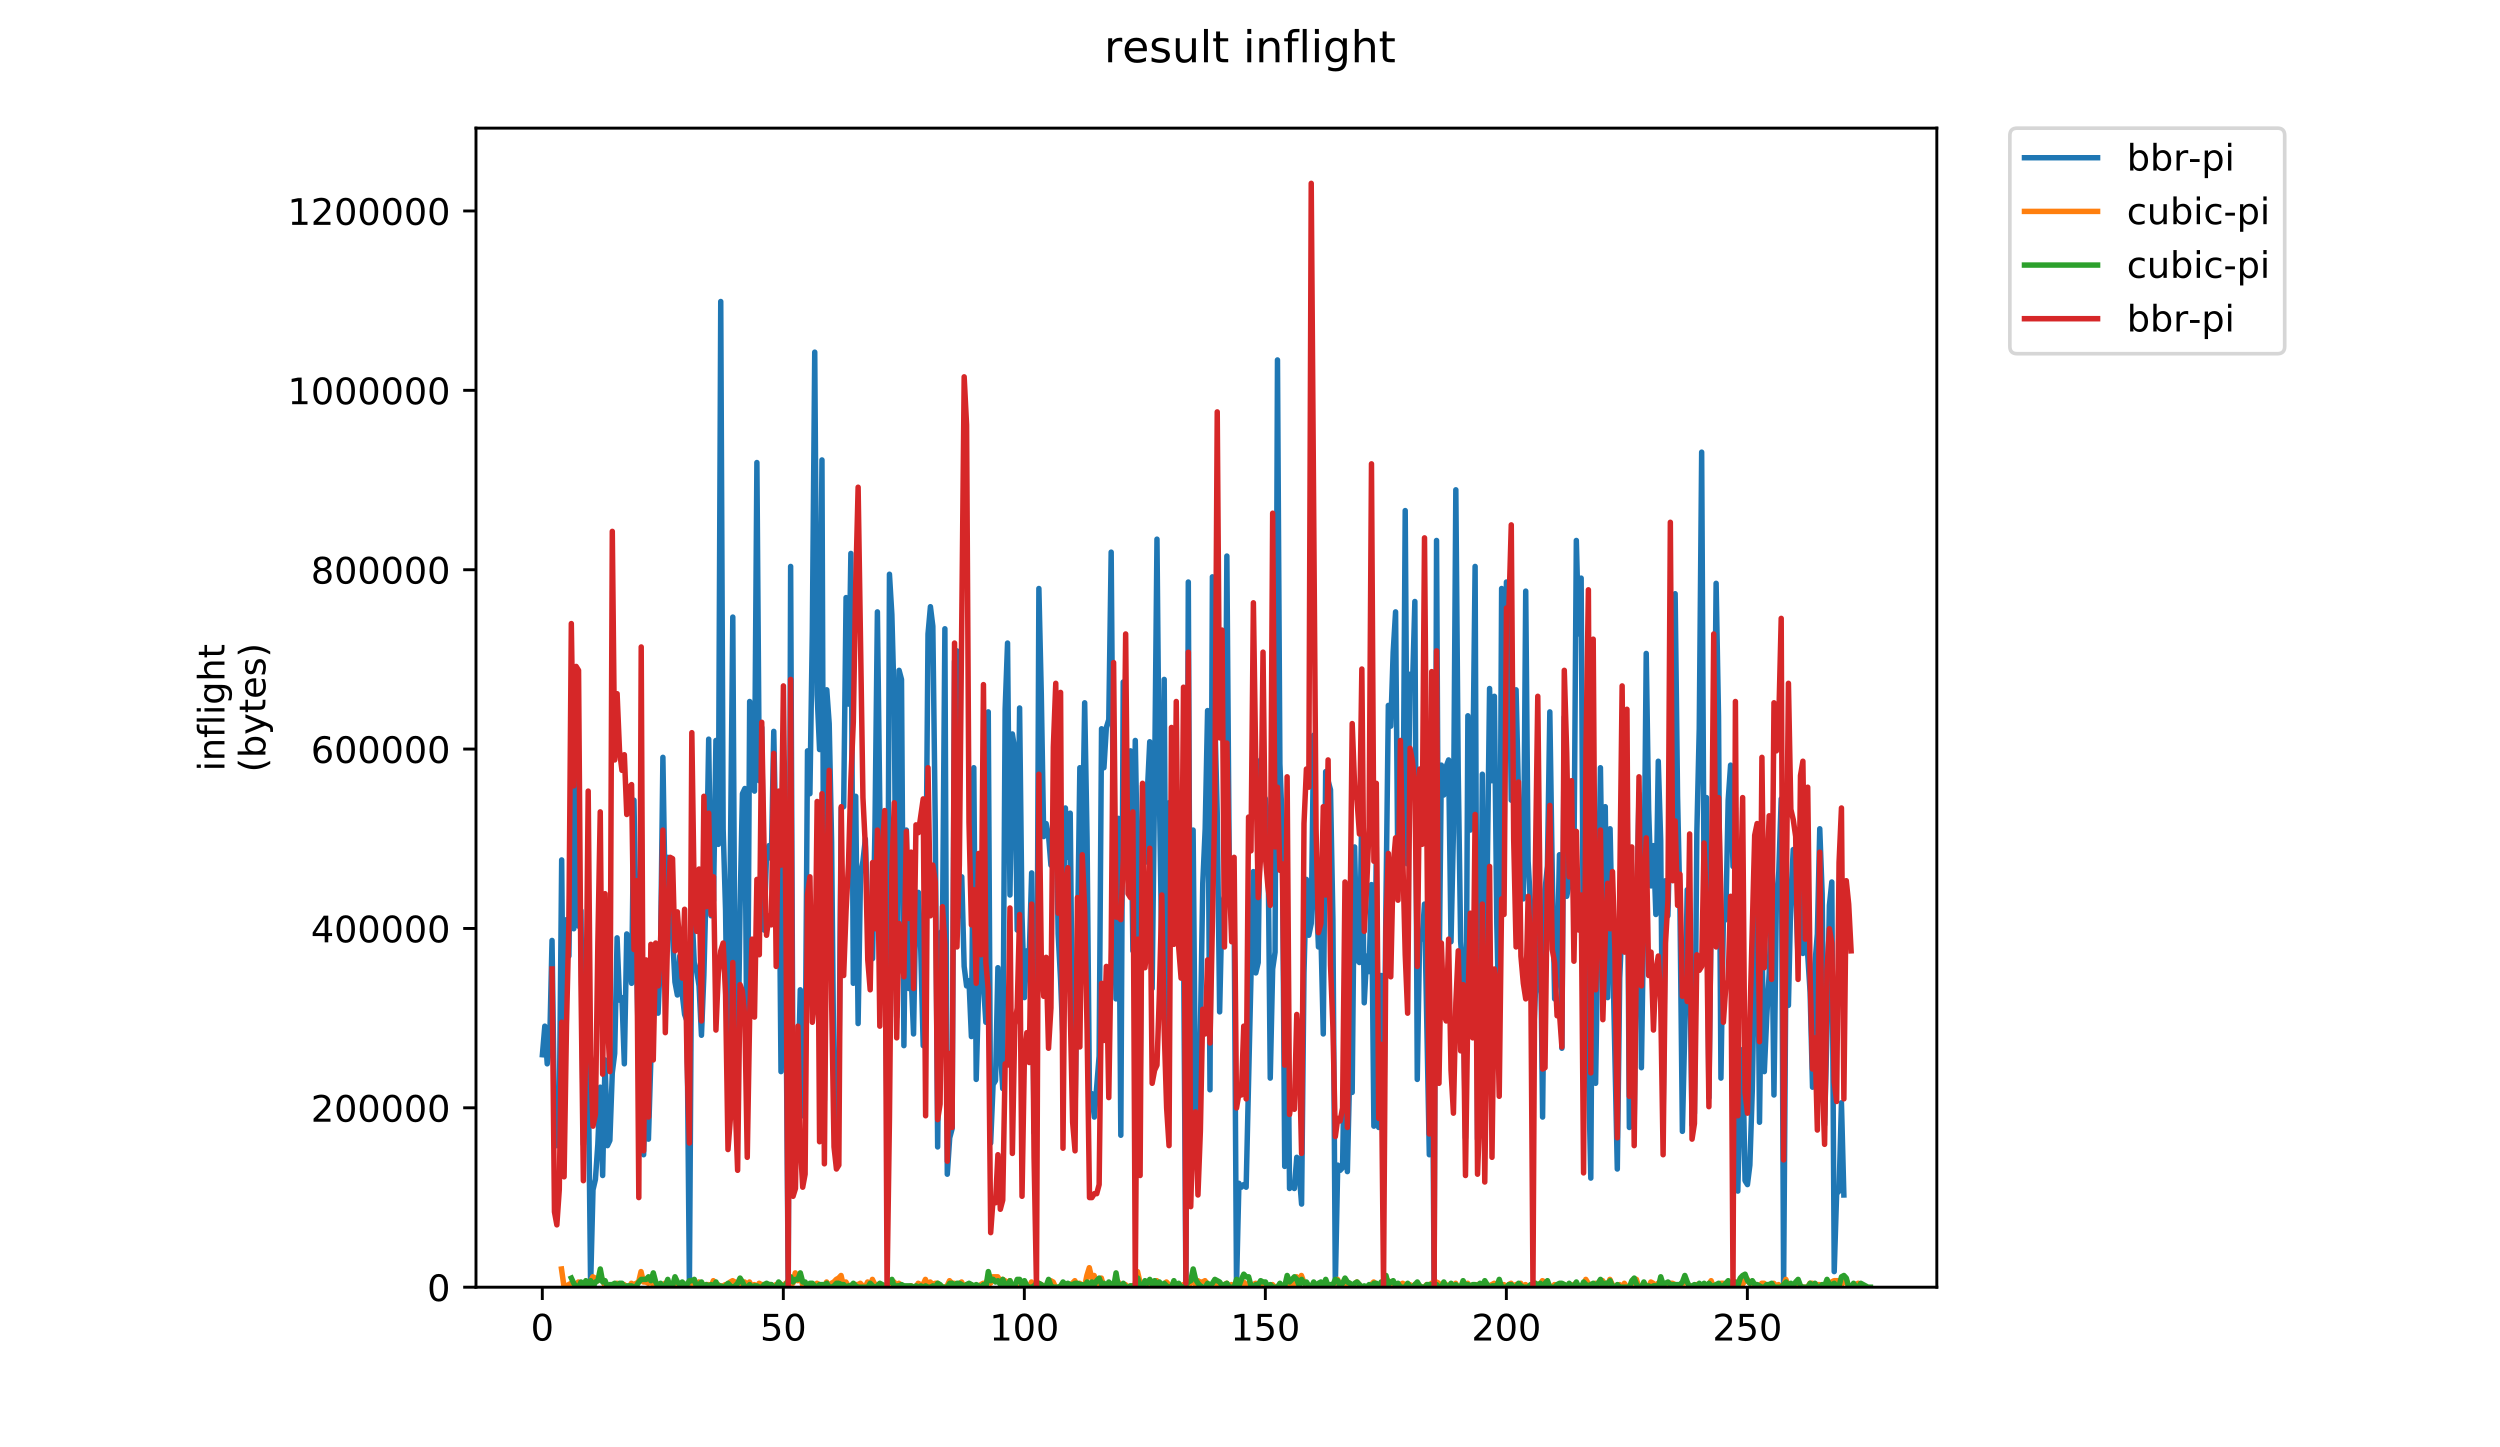 <?xml version="1.0" encoding="utf-8" standalone="no"?>
<!DOCTYPE svg PUBLIC "-//W3C//DTD SVG 1.1//EN"
  "http://www.w3.org/Graphics/SVG/1.1/DTD/svg11.dtd">
<!-- Created with matplotlib (https://matplotlib.org/) -->
<svg height="396pt" version="1.1" viewBox="0 0 684 396" width="684pt" xmlns="http://www.w3.org/2000/svg" xmlns:xlink="http://www.w3.org/1999/xlink">
 <defs>
  <style type="text/css">
*{stroke-linecap:butt;stroke-linejoin:round;}
  </style>
 </defs>
 <g id="figure_1">
  <g id="patch_1">
   <path d="M 0 396 
L 684 396 
L 684 0 
L 0 0 
z
" style="fill:#ffffff;"/>
  </g>
  <g id="axes_1">
   <g id="patch_2">
    <path d="M 130.23 352.174 
L 529.913 352.174 
L 529.913 35.062 
L 130.23 35.062 
z
" style="fill:#ffffff;"/>
   </g>
   <g id="matplotlib.axis_1">
    <g id="xtick_1">
     <g id="line2d_1">
      <defs>
       <path d="M 0 0 
L 0 3.5 
" id="m631d3925cf" style="stroke:#000000;stroke-width:0.8;"/>
      </defs>
      <g>
       <use style="stroke:#000000;stroke-width:0.8;" x="148.376" xlink:href="#m631d3925cf" y="352.174"/>
      </g>
     </g>
     <g id="text_1">
      <!-- 0 -->
      <defs>
       <path d="M 31.781 66.406 
Q 24.172 66.406 20.328 58.906 
Q 16.5 51.422 16.5 36.375 
Q 16.5 21.391 20.328 13.891 
Q 24.172 6.391 31.781 6.391 
Q 39.453 6.391 43.281 13.891 
Q 47.125 21.391 47.125 36.375 
Q 47.125 51.422 43.281 58.906 
Q 39.453 66.406 31.781 66.406 
z
M 31.781 74.219 
Q 44.047 74.219 50.516 64.516 
Q 56.984 54.828 56.984 36.375 
Q 56.984 17.969 50.516 8.266 
Q 44.047 -1.422 31.781 -1.422 
Q 19.531 -1.422 13.062 8.266 
Q 6.594 17.969 6.594 36.375 
Q 6.594 54.828 13.062 64.516 
Q 19.531 74.219 31.781 74.219 
z
" id="DejaVuSans-48"/>
      </defs>
      <g transform="translate(145.195 366.773)scale(0.1 -0.1)">
       <use xlink:href="#DejaVuSans-48"/>
      </g>
     </g>
    </g>
    <g id="xtick_2">
     <g id="line2d_2">
      <g>
       <use style="stroke:#000000;stroke-width:0.8;" x="214.317" xlink:href="#m631d3925cf" y="352.174"/>
      </g>
     </g>
     <g id="text_2">
      <!-- 50 -->
      <defs>
       <path d="M 10.797 72.906 
L 49.516 72.906 
L 49.516 64.594 
L 19.828 64.594 
L 19.828 46.734 
Q 21.969 47.469 24.109 47.828 
Q 26.266 48.188 28.422 48.188 
Q 40.625 48.188 47.75 41.5 
Q 54.891 34.812 54.891 23.391 
Q 54.891 11.625 47.562 5.094 
Q 40.234 -1.422 26.906 -1.422 
Q 22.312 -1.422 17.547 -0.641 
Q 12.797 0.141 7.719 1.703 
L 7.719 11.625 
Q 12.109 9.234 16.797 8.062 
Q 21.484 6.891 26.703 6.891 
Q 35.156 6.891 40.078 11.328 
Q 45.016 15.766 45.016 23.391 
Q 45.016 31 40.078 35.438 
Q 35.156 39.891 26.703 39.891 
Q 22.75 39.891 18.812 39.016 
Q 14.891 38.141 10.797 36.281 
z
" id="DejaVuSans-53"/>
      </defs>
      <g transform="translate(207.955 366.773)scale(0.1 -0.1)">
       <use xlink:href="#DejaVuSans-53"/>
       <use x="63.623" xlink:href="#DejaVuSans-48"/>
      </g>
     </g>
    </g>
    <g id="xtick_3">
     <g id="line2d_3">
      <g>
       <use style="stroke:#000000;stroke-width:0.8;" x="280.258" xlink:href="#m631d3925cf" y="352.174"/>
      </g>
     </g>
     <g id="text_3">
      <!-- 100 -->
      <defs>
       <path d="M 12.406 8.297 
L 28.516 8.297 
L 28.516 63.922 
L 10.984 60.406 
L 10.984 69.391 
L 28.422 72.906 
L 38.281 72.906 
L 38.281 8.297 
L 54.391 8.297 
L 54.391 0 
L 12.406 0 
z
" id="DejaVuSans-49"/>
      </defs>
      <g transform="translate(270.715 366.773)scale(0.1 -0.1)">
       <use xlink:href="#DejaVuSans-49"/>
       <use x="63.623" xlink:href="#DejaVuSans-48"/>
       <use x="127.246" xlink:href="#DejaVuSans-48"/>
      </g>
     </g>
    </g>
    <g id="xtick_4">
     <g id="line2d_4">
      <g>
       <use style="stroke:#000000;stroke-width:0.8;" x="346.199" xlink:href="#m631d3925cf" y="352.174"/>
      </g>
     </g>
     <g id="text_4">
      <!-- 150 -->
      <g transform="translate(336.656 366.773)scale(0.1 -0.1)">
       <use xlink:href="#DejaVuSans-49"/>
       <use x="63.623" xlink:href="#DejaVuSans-53"/>
       <use x="127.246" xlink:href="#DejaVuSans-48"/>
      </g>
     </g>
    </g>
    <g id="xtick_5">
     <g id="line2d_5">
      <g>
       <use style="stroke:#000000;stroke-width:0.8;" x="412.14" xlink:href="#m631d3925cf" y="352.174"/>
      </g>
     </g>
     <g id="text_5">
      <!-- 200 -->
      <defs>
       <path d="M 19.188 8.297 
L 53.609 8.297 
L 53.609 0 
L 7.328 0 
L 7.328 8.297 
Q 12.938 14.109 22.625 23.891 
Q 32.328 33.688 34.812 36.531 
Q 39.547 41.844 41.422 45.531 
Q 43.312 49.219 43.312 52.781 
Q 43.312 58.594 39.234 62.25 
Q 35.156 65.922 28.609 65.922 
Q 23.969 65.922 18.812 64.312 
Q 13.672 62.703 7.812 59.422 
L 7.812 69.391 
Q 13.766 71.781 18.938 73 
Q 24.125 74.219 28.422 74.219 
Q 39.75 74.219 46.484 68.547 
Q 53.219 62.891 53.219 53.422 
Q 53.219 48.922 51.531 44.891 
Q 49.859 40.875 45.406 35.406 
Q 44.188 33.984 37.641 27.219 
Q 31.109 20.453 19.188 8.297 
z
" id="DejaVuSans-50"/>
      </defs>
      <g transform="translate(402.597 366.773)scale(0.1 -0.1)">
       <use xlink:href="#DejaVuSans-50"/>
       <use x="63.623" xlink:href="#DejaVuSans-48"/>
       <use x="127.246" xlink:href="#DejaVuSans-48"/>
      </g>
     </g>
    </g>
    <g id="xtick_6">
     <g id="line2d_6">
      <g>
       <use style="stroke:#000000;stroke-width:0.8;" x="478.081" xlink:href="#m631d3925cf" y="352.174"/>
      </g>
     </g>
     <g id="text_6">
      <!-- 250 -->
      <g transform="translate(468.538 366.773)scale(0.1 -0.1)">
       <use xlink:href="#DejaVuSans-50"/>
       <use x="63.623" xlink:href="#DejaVuSans-53"/>
       <use x="127.246" xlink:href="#DejaVuSans-48"/>
      </g>
     </g>
    </g>
   </g>
   <g id="matplotlib.axis_2">
    <g id="ytick_1">
     <g id="line2d_7">
      <defs>
       <path d="M 0 0 
L -3.5 0 
" id="m14dd136559" style="stroke:#000000;stroke-width:0.8;"/>
      </defs>
      <g>
       <use style="stroke:#000000;stroke-width:0.8;" x="130.23" xlink:href="#m14dd136559" y="352.174"/>
      </g>
     </g>
     <g id="text_7">
      <!-- 0 -->
      <g transform="translate(116.868 355.973)scale(0.1 -0.1)">
       <use xlink:href="#DejaVuSans-48"/>
      </g>
     </g>
    </g>
    <g id="ytick_2">
     <g id="line2d_8">
      <g>
       <use style="stroke:#000000;stroke-width:0.8;" x="130.23" xlink:href="#m14dd136559" y="303.099"/>
      </g>
     </g>
     <g id="text_8">
      <!-- 200000 -->
      <g transform="translate(85.055 306.898)scale(0.1 -0.1)">
       <use xlink:href="#DejaVuSans-50"/>
       <use x="63.623" xlink:href="#DejaVuSans-48"/>
       <use x="127.246" xlink:href="#DejaVuSans-48"/>
       <use x="190.869" xlink:href="#DejaVuSans-48"/>
       <use x="254.492" xlink:href="#DejaVuSans-48"/>
       <use x="318.115" xlink:href="#DejaVuSans-48"/>
      </g>
     </g>
    </g>
    <g id="ytick_3">
     <g id="line2d_9">
      <g>
       <use style="stroke:#000000;stroke-width:0.8;" x="130.23" xlink:href="#m14dd136559" y="254.023"/>
      </g>
     </g>
     <g id="text_9">
      <!-- 400000 -->
      <defs>
       <path d="M 37.797 64.312 
L 12.891 25.391 
L 37.797 25.391 
z
M 35.203 72.906 
L 47.609 72.906 
L 47.609 25.391 
L 58.016 25.391 
L 58.016 17.188 
L 47.609 17.188 
L 47.609 0 
L 37.797 0 
L 37.797 17.188 
L 4.891 17.188 
L 4.891 26.703 
z
" id="DejaVuSans-52"/>
      </defs>
      <g transform="translate(85.055 257.822)scale(0.1 -0.1)">
       <use xlink:href="#DejaVuSans-52"/>
       <use x="63.623" xlink:href="#DejaVuSans-48"/>
       <use x="127.246" xlink:href="#DejaVuSans-48"/>
       <use x="190.869" xlink:href="#DejaVuSans-48"/>
       <use x="254.492" xlink:href="#DejaVuSans-48"/>
       <use x="318.115" xlink:href="#DejaVuSans-48"/>
      </g>
     </g>
    </g>
    <g id="ytick_4">
     <g id="line2d_10">
      <g>
       <use style="stroke:#000000;stroke-width:0.8;" x="130.23" xlink:href="#m14dd136559" y="204.947"/>
      </g>
     </g>
     <g id="text_10">
      <!-- 600000 -->
      <defs>
       <path d="M 33.016 40.375 
Q 26.375 40.375 22.484 35.828 
Q 18.609 31.297 18.609 23.391 
Q 18.609 15.531 22.484 10.953 
Q 26.375 6.391 33.016 6.391 
Q 39.656 6.391 43.531 10.953 
Q 47.406 15.531 47.406 23.391 
Q 47.406 31.297 43.531 35.828 
Q 39.656 40.375 33.016 40.375 
z
M 52.594 71.297 
L 52.594 62.312 
Q 48.875 64.062 45.094 64.984 
Q 41.312 65.922 37.594 65.922 
Q 27.828 65.922 22.672 59.328 
Q 17.531 52.734 16.797 39.406 
Q 19.672 43.656 24.016 45.922 
Q 28.375 48.188 33.594 48.188 
Q 44.578 48.188 50.953 41.516 
Q 57.328 34.859 57.328 23.391 
Q 57.328 12.156 50.688 5.359 
Q 44.047 -1.422 33.016 -1.422 
Q 20.359 -1.422 13.672 8.266 
Q 6.984 17.969 6.984 36.375 
Q 6.984 53.656 15.188 63.938 
Q 23.391 74.219 37.203 74.219 
Q 40.922 74.219 44.703 73.484 
Q 48.484 72.75 52.594 71.297 
z
" id="DejaVuSans-54"/>
      </defs>
      <g transform="translate(85.055 208.747)scale(0.1 -0.1)">
       <use xlink:href="#DejaVuSans-54"/>
       <use x="63.623" xlink:href="#DejaVuSans-48"/>
       <use x="127.246" xlink:href="#DejaVuSans-48"/>
       <use x="190.869" xlink:href="#DejaVuSans-48"/>
       <use x="254.492" xlink:href="#DejaVuSans-48"/>
       <use x="318.115" xlink:href="#DejaVuSans-48"/>
      </g>
     </g>
    </g>
    <g id="ytick_5">
     <g id="line2d_11">
      <g>
       <use style="stroke:#000000;stroke-width:0.8;" x="130.23" xlink:href="#m14dd136559" y="155.872"/>
      </g>
     </g>
     <g id="text_11">
      <!-- 800000 -->
      <defs>
       <path d="M 31.781 34.625 
Q 24.75 34.625 20.719 30.859 
Q 16.703 27.094 16.703 20.516 
Q 16.703 13.922 20.719 10.156 
Q 24.75 6.391 31.781 6.391 
Q 38.812 6.391 42.859 10.172 
Q 46.922 13.969 46.922 20.516 
Q 46.922 27.094 42.891 30.859 
Q 38.875 34.625 31.781 34.625 
z
M 21.922 38.812 
Q 15.578 40.375 12.031 44.719 
Q 8.5 49.078 8.5 55.328 
Q 8.5 64.062 14.719 69.141 
Q 20.953 74.219 31.781 74.219 
Q 42.672 74.219 48.875 69.141 
Q 55.078 64.062 55.078 55.328 
Q 55.078 49.078 51.531 44.719 
Q 48 40.375 41.703 38.812 
Q 48.828 37.156 52.797 32.312 
Q 56.781 27.484 56.781 20.516 
Q 56.781 9.906 50.312 4.234 
Q 43.844 -1.422 31.781 -1.422 
Q 19.734 -1.422 13.25 4.234 
Q 6.781 9.906 6.781 20.516 
Q 6.781 27.484 10.781 32.312 
Q 14.797 37.156 21.922 38.812 
z
M 18.312 54.391 
Q 18.312 48.734 21.844 45.562 
Q 25.391 42.391 31.781 42.391 
Q 38.141 42.391 41.719 45.562 
Q 45.312 48.734 45.312 54.391 
Q 45.312 60.062 41.719 63.234 
Q 38.141 66.406 31.781 66.406 
Q 25.391 66.406 21.844 63.234 
Q 18.312 60.062 18.312 54.391 
z
" id="DejaVuSans-56"/>
      </defs>
      <g transform="translate(85.055 159.671)scale(0.1 -0.1)">
       <use xlink:href="#DejaVuSans-56"/>
       <use x="63.623" xlink:href="#DejaVuSans-48"/>
       <use x="127.246" xlink:href="#DejaVuSans-48"/>
       <use x="190.869" xlink:href="#DejaVuSans-48"/>
       <use x="254.492" xlink:href="#DejaVuSans-48"/>
       <use x="318.115" xlink:href="#DejaVuSans-48"/>
      </g>
     </g>
    </g>
    <g id="ytick_6">
     <g id="line2d_12">
      <g>
       <use style="stroke:#000000;stroke-width:0.8;" x="130.23" xlink:href="#m14dd136559" y="106.796"/>
      </g>
     </g>
     <g id="text_12">
      <!-- 1000000 -->
      <g transform="translate(78.693 110.595)scale(0.1 -0.1)">
       <use xlink:href="#DejaVuSans-49"/>
       <use x="63.623" xlink:href="#DejaVuSans-48"/>
       <use x="127.246" xlink:href="#DejaVuSans-48"/>
       <use x="190.869" xlink:href="#DejaVuSans-48"/>
       <use x="254.492" xlink:href="#DejaVuSans-48"/>
       <use x="318.115" xlink:href="#DejaVuSans-48"/>
       <use x="381.738" xlink:href="#DejaVuSans-48"/>
      </g>
     </g>
    </g>
    <g id="ytick_7">
     <g id="line2d_13">
      <g>
       <use style="stroke:#000000;stroke-width:0.8;" x="130.23" xlink:href="#m14dd136559" y="57.721"/>
      </g>
     </g>
     <g id="text_13">
      <!-- 1200000 -->
      <g transform="translate(78.693 61.52)scale(0.1 -0.1)">
       <use xlink:href="#DejaVuSans-49"/>
       <use x="63.623" xlink:href="#DejaVuSans-50"/>
       <use x="127.246" xlink:href="#DejaVuSans-48"/>
       <use x="190.869" xlink:href="#DejaVuSans-48"/>
       <use x="254.492" xlink:href="#DejaVuSans-48"/>
       <use x="318.115" xlink:href="#DejaVuSans-48"/>
       <use x="381.738" xlink:href="#DejaVuSans-48"/>
      </g>
     </g>
    </g>
    <g id="text_14">
     <!-- inflight -->
     <defs>
      <path d="M 9.422 54.688 
L 18.406 54.688 
L 18.406 0 
L 9.422 0 
z
M 9.422 75.984 
L 18.406 75.984 
L 18.406 64.594 
L 9.422 64.594 
z
" id="DejaVuSans-105"/>
      <path d="M 54.891 33.016 
L 54.891 0 
L 45.906 0 
L 45.906 32.719 
Q 45.906 40.484 42.875 44.328 
Q 39.844 48.188 33.797 48.188 
Q 26.516 48.188 22.312 43.547 
Q 18.109 38.922 18.109 30.906 
L 18.109 0 
L 9.078 0 
L 9.078 54.688 
L 18.109 54.688 
L 18.109 46.188 
Q 21.344 51.125 25.703 53.562 
Q 30.078 56 35.797 56 
Q 45.219 56 50.047 50.172 
Q 54.891 44.344 54.891 33.016 
z
" id="DejaVuSans-110"/>
      <path d="M 37.109 75.984 
L 37.109 68.5 
L 28.516 68.5 
Q 23.688 68.5 21.797 66.547 
Q 19.922 64.594 19.922 59.516 
L 19.922 54.688 
L 34.719 54.688 
L 34.719 47.703 
L 19.922 47.703 
L 19.922 0 
L 10.891 0 
L 10.891 47.703 
L 2.297 47.703 
L 2.297 54.688 
L 10.891 54.688 
L 10.891 58.5 
Q 10.891 67.625 15.141 71.797 
Q 19.391 75.984 28.609 75.984 
z
" id="DejaVuSans-102"/>
      <path d="M 9.422 75.984 
L 18.406 75.984 
L 18.406 0 
L 9.422 0 
z
" id="DejaVuSans-108"/>
      <path d="M 45.406 27.984 
Q 45.406 37.75 41.375 43.109 
Q 37.359 48.484 30.078 48.484 
Q 22.859 48.484 18.828 43.109 
Q 14.797 37.75 14.797 27.984 
Q 14.797 18.266 18.828 12.891 
Q 22.859 7.516 30.078 7.516 
Q 37.359 7.516 41.375 12.891 
Q 45.406 18.266 45.406 27.984 
z
M 54.391 6.781 
Q 54.391 -7.172 48.188 -13.984 
Q 42 -20.797 29.203 -20.797 
Q 24.469 -20.797 20.266 -20.094 
Q 16.062 -19.391 12.109 -17.922 
L 12.109 -9.188 
Q 16.062 -11.328 19.922 -12.344 
Q 23.781 -13.375 27.781 -13.375 
Q 36.625 -13.375 41.016 -8.766 
Q 45.406 -4.156 45.406 5.172 
L 45.406 9.625 
Q 42.625 4.781 38.281 2.391 
Q 33.938 0 27.875 0 
Q 17.828 0 11.672 7.656 
Q 5.516 15.328 5.516 27.984 
Q 5.516 40.672 11.672 48.328 
Q 17.828 56 27.875 56 
Q 33.938 56 38.281 53.609 
Q 42.625 51.219 45.406 46.391 
L 45.406 54.688 
L 54.391 54.688 
z
" id="DejaVuSans-103"/>
      <path d="M 54.891 33.016 
L 54.891 0 
L 45.906 0 
L 45.906 32.719 
Q 45.906 40.484 42.875 44.328 
Q 39.844 48.188 33.797 48.188 
Q 26.516 48.188 22.312 43.547 
Q 18.109 38.922 18.109 30.906 
L 18.109 0 
L 9.078 0 
L 9.078 75.984 
L 18.109 75.984 
L 18.109 46.188 
Q 21.344 51.125 25.703 53.562 
Q 30.078 56 35.797 56 
Q 45.219 56 50.047 50.172 
Q 54.891 44.344 54.891 33.016 
z
" id="DejaVuSans-104"/>
      <path d="M 18.312 70.219 
L 18.312 54.688 
L 36.812 54.688 
L 36.812 47.703 
L 18.312 47.703 
L 18.312 18.016 
Q 18.312 11.328 20.141 9.422 
Q 21.969 7.516 27.594 7.516 
L 36.812 7.516 
L 36.812 0 
L 27.594 0 
Q 17.188 0 13.234 3.875 
Q 9.281 7.766 9.281 18.016 
L 9.281 47.703 
L 2.688 47.703 
L 2.688 54.688 
L 9.281 54.688 
L 9.281 70.219 
z
" id="DejaVuSans-116"/>
     </defs>
     <g transform="translate(61.415 211.018)rotate(-90)scale(0.1 -0.1)">
      <use xlink:href="#DejaVuSans-105"/>
      <use x="27.783" xlink:href="#DejaVuSans-110"/>
      <use x="91.162" xlink:href="#DejaVuSans-102"/>
      <use x="126.367" xlink:href="#DejaVuSans-108"/>
      <use x="154.15" xlink:href="#DejaVuSans-105"/>
      <use x="181.934" xlink:href="#DejaVuSans-103"/>
      <use x="245.41" xlink:href="#DejaVuSans-104"/>
      <use x="308.789" xlink:href="#DejaVuSans-116"/>
     </g>
     <!-- (bytes) -->
     <defs>
      <path d="M 31 75.875 
Q 24.469 64.656 21.281 53.656 
Q 18.109 42.672 18.109 31.391 
Q 18.109 20.125 21.312 9.062 
Q 24.516 -2 31 -13.188 
L 23.188 -13.188 
Q 15.875 -1.703 12.234 9.375 
Q 8.594 20.453 8.594 31.391 
Q 8.594 42.281 12.203 53.312 
Q 15.828 64.359 23.188 75.875 
z
" id="DejaVuSans-40"/>
      <path d="M 48.688 27.297 
Q 48.688 37.203 44.609 42.844 
Q 40.531 48.484 33.406 48.484 
Q 26.266 48.484 22.188 42.844 
Q 18.109 37.203 18.109 27.297 
Q 18.109 17.391 22.188 11.75 
Q 26.266 6.109 33.406 6.109 
Q 40.531 6.109 44.609 11.75 
Q 48.688 17.391 48.688 27.297 
z
M 18.109 46.391 
Q 20.953 51.266 25.266 53.625 
Q 29.594 56 35.594 56 
Q 45.562 56 51.781 48.094 
Q 58.016 40.188 58.016 27.297 
Q 58.016 14.406 51.781 6.484 
Q 45.562 -1.422 35.594 -1.422 
Q 29.594 -1.422 25.266 0.953 
Q 20.953 3.328 18.109 8.203 
L 18.109 0 
L 9.078 0 
L 9.078 75.984 
L 18.109 75.984 
z
" id="DejaVuSans-98"/>
      <path d="M 32.172 -5.078 
Q 28.375 -14.844 24.75 -17.812 
Q 21.141 -20.797 15.094 -20.797 
L 7.906 -20.797 
L 7.906 -13.281 
L 13.188 -13.281 
Q 16.891 -13.281 18.938 -11.516 
Q 21 -9.766 23.484 -3.219 
L 25.094 0.875 
L 2.984 54.688 
L 12.5 54.688 
L 29.594 11.922 
L 46.688 54.688 
L 56.203 54.688 
z
" id="DejaVuSans-121"/>
      <path d="M 56.203 29.594 
L 56.203 25.203 
L 14.891 25.203 
Q 15.484 15.922 20.484 11.062 
Q 25.484 6.203 34.422 6.203 
Q 39.594 6.203 44.453 7.469 
Q 49.312 8.734 54.109 11.281 
L 54.109 2.781 
Q 49.266 0.734 44.188 -0.344 
Q 39.109 -1.422 33.891 -1.422 
Q 20.797 -1.422 13.156 6.188 
Q 5.516 13.812 5.516 26.812 
Q 5.516 40.234 12.766 48.109 
Q 20.016 56 32.328 56 
Q 43.359 56 49.781 48.891 
Q 56.203 41.797 56.203 29.594 
z
M 47.219 32.234 
Q 47.125 39.594 43.094 43.984 
Q 39.062 48.391 32.422 48.391 
Q 24.906 48.391 20.391 44.141 
Q 15.875 39.891 15.188 32.172 
z
" id="DejaVuSans-101"/>
      <path d="M 44.281 53.078 
L 44.281 44.578 
Q 40.484 46.531 36.375 47.5 
Q 32.281 48.484 27.875 48.484 
Q 21.188 48.484 17.844 46.438 
Q 14.5 44.391 14.5 40.281 
Q 14.5 37.156 16.891 35.375 
Q 19.281 33.594 26.516 31.984 
L 29.594 31.297 
Q 39.156 29.25 43.188 25.516 
Q 47.219 21.781 47.219 15.094 
Q 47.219 7.469 41.188 3.016 
Q 35.156 -1.422 24.609 -1.422 
Q 20.219 -1.422 15.453 -0.562 
Q 10.688 0.297 5.422 2 
L 5.422 11.281 
Q 10.406 8.688 15.234 7.391 
Q 20.062 6.109 24.812 6.109 
Q 31.156 6.109 34.562 8.281 
Q 37.984 10.453 37.984 14.406 
Q 37.984 18.062 35.516 20.016 
Q 33.062 21.969 24.703 23.781 
L 21.578 24.516 
Q 13.234 26.266 9.516 29.906 
Q 5.812 33.547 5.812 39.891 
Q 5.812 47.609 11.281 51.797 
Q 16.75 56 26.812 56 
Q 31.781 56 36.172 55.266 
Q 40.578 54.547 44.281 53.078 
z
" id="DejaVuSans-115"/>
      <path d="M 8.016 75.875 
L 15.828 75.875 
Q 23.141 64.359 26.781 53.312 
Q 30.422 42.281 30.422 31.391 
Q 30.422 20.453 26.781 9.375 
Q 23.141 -1.703 15.828 -13.188 
L 8.016 -13.188 
Q 14.5 -2 17.703 9.062 
Q 20.906 20.125 20.906 31.391 
Q 20.906 42.672 17.703 53.656 
Q 14.5 64.656 8.016 75.875 
z
" id="DejaVuSans-41"/>
     </defs>
     <g transform="translate(72.613 211.295)rotate(-90)scale(0.1 -0.1)">
      <use xlink:href="#DejaVuSans-40"/>
      <use x="39.014" xlink:href="#DejaVuSans-98"/>
      <use x="102.49" xlink:href="#DejaVuSans-121"/>
      <use x="161.67" xlink:href="#DejaVuSans-116"/>
      <use x="200.879" xlink:href="#DejaVuSans-101"/>
      <use x="262.402" xlink:href="#DejaVuSans-115"/>
      <use x="314.502" xlink:href="#DejaVuSans-41"/>
     </g>
    </g>
   </g>
   <g id="line2d_14">
    <path clip-path="url(#p4ad618db2f)" d="M 148.398 288.574 
L 149.057 280.757 
L 149.716 291.061 
L 150.376 286.087 
L 151.035 257.307 
L 151.695 304.918 
L 152.354 313.446 
L 153.013 305.274 
L 153.673 235.278 
L 154.332 307.405 
L 154.992 251.622 
L 155.651 261.571 
L 156.31 213.249 
L 156.97 254.109 
L 157.629 202.945 
L 158.289 253.399 
L 158.948 249.135 
L 159.608 313.09 
L 160.267 268.677 
L 160.926 290.706 
L 161.586 351.819 
L 162.245 325.526 
L 162.905 322.684 
L 163.564 313.09 
L 164.223 297.457 
L 164.883 321.618 
L 165.542 289.995 
L 166.202 313.446 
L 166.861 312.024 
L 167.52 293.548 
L 168.18 288.219 
L 168.839 256.597 
L 169.499 273.651 
L 170.158 272.941 
L 170.817 291.061 
L 171.477 255.531 
L 172.796 269.032 
L 173.455 218.934 
L 174.115 259.794 
L 174.774 292.127 
L 175.433 223.553 
L 176.093 315.933 
L 176.752 294.259 
L 177.412 311.669 
L 178.73 268.322 
L 179.39 262.281 
L 180.049 277.204 
L 180.709 261.571 
L 181.368 207.209 
L 182.027 248.424 
L 182.687 234.567 
L 183.346 255.886 
L 184.006 255.886 
L 184.665 268.677 
L 185.325 272.23 
L 185.984 261.571 
L 186.643 271.875 
L 187.303 277.56 
L 187.962 279.336 
L 188.622 351.819 
L 189.281 248.424 
L 189.94 263.347 
L 190.6 265.479 
L 191.259 269.743 
L 191.919 283.245 
L 192.578 266.9 
L 193.237 241.318 
L 193.897 202.235 
L 194.556 250.556 
L 195.216 246.293 
L 195.875 202.59 
L 196.534 231.014 
L 197.194 82.496 
L 197.853 226.751 
L 198.513 249.135 
L 199.172 299.944 
L 200.491 168.836 
L 201.15 282.534 
L 201.81 296.036 
L 202.469 248.78 
L 203.129 217.157 
L 203.788 215.736 
L 204.447 302.076 
L 205.107 191.931 
L 205.766 215.381 
L 206.426 216.447 
L 207.085 126.554 
L 207.744 213.604 
L 208.404 199.037 
L 209.063 254.465 
L 209.723 233.857 
L 210.382 231.37 
L 211.041 234.923 
L 211.701 200.103 
L 212.36 235.278 
L 213.02 216.802 
L 213.679 293.193 
L 214.339 222.487 
L 214.998 267.611 
L 215.657 351.819 
L 216.317 154.979 
L 216.976 303.497 
L 218.295 298.167 
L 218.954 270.809 
L 219.614 305.274 
L 220.273 296.036 
L 220.933 205.432 
L 221.592 217.157 
L 222.251 172.744 
L 222.911 96.353 
L 223.57 190.154 
L 224.23 205.077 
L 224.889 125.843 
L 225.549 301.01 
L 226.208 188.733 
L 226.867 197.971 
L 227.527 230.304 
L 228.186 298.167 
L 228.846 307.405 
L 229.505 296.746 
L 230.164 221.066 
L 230.824 220.711 
L 231.483 163.506 
L 232.143 192.641 
L 232.802 151.426 
L 233.461 269.032 
L 234.121 217.868 
L 234.78 280.047 
L 235.44 239.186 
L 236.099 235.633 
L 236.758 229.593 
L 237.418 251.267 
L 238.077 258.373 
L 238.737 262.281 
L 239.396 226.04 
L 240.056 167.414 
L 240.715 220.711 
L 241.374 242.029 
L 242.034 240.252 
L 242.693 308.827 
L 243.353 157.111 
L 244.012 168.125 
L 244.671 192.997 
L 245.331 278.27 
L 245.99 183.403 
L 246.65 185.89 
L 247.309 286.087 
L 247.968 227.106 
L 248.628 270.454 
L 249.287 266.9 
L 249.947 282.889 
L 250.606 245.227 
L 251.265 244.161 
L 251.925 260.15 
L 252.584 286.087 
L 253.244 252.688 
L 253.903 173.455 
L 254.563 165.993 
L 255.222 171.323 
L 255.881 224.974 
L 256.541 313.801 
L 257.2 255.531 
L 257.86 254.465 
L 258.519 172.033 
L 259.178 321.262 
L 259.838 311.314 
L 260.497 308.827 
L 261.157 180.916 
L 261.816 178.074 
L 262.475 250.556 
L 263.135 239.897 
L 263.794 264.413 
L 264.454 269.743 
L 265.113 268.322 
L 265.773 283.6 
L 266.432 210.051 
L 267.091 295.325 
L 268.41 246.293 
L 269.07 269.388 
L 269.729 279.692 
L 270.388 194.773 
L 271.048 312.735 
L 271.707 296.746 
L 272.367 295.68 
L 273.026 264.769 
L 273.685 287.153 
L 274.345 297.812 
L 275.004 194.062 
L 275.664 175.942 
L 276.323 244.871 
L 276.982 200.813 
L 277.642 205.077 
L 278.301 254.465 
L 278.961 193.707 
L 279.62 250.556 
L 280.28 272.941 
L 280.939 260.15 
L 281.598 261.216 
L 282.258 238.831 
L 282.917 309.893 
L 283.577 308.116 
L 284.236 161.019 
L 284.895 189.799 
L 285.555 228.883 
L 286.214 225.329 
L 286.874 228.527 
L 287.533 236.699 
L 288.192 231.725 
L 288.852 215.736 
L 289.511 255.531 
L 290.171 267.966 
L 290.83 284.666 
L 291.489 221.066 
L 292.149 234.567 
L 292.808 222.487 
L 293.468 288.219 
L 294.127 305.274 
L 295.446 210.051 
L 296.105 234.212 
L 296.765 192.286 
L 297.424 229.593 
L 298.084 300.655 
L 298.743 299.233 
L 299.402 305.629 
L 300.721 288.929 
L 301.381 199.392 
L 302.04 210.051 
L 302.699 199.037 
L 303.359 196.905 
L 304.018 151.07 
L 304.678 234.567 
L 305.337 273.296 
L 305.997 223.908 
L 306.656 310.603 
L 307.315 186.601 
L 307.975 210.051 
L 308.634 209.696 
L 309.294 205.432 
L 309.953 260.15 
L 310.612 202.59 
L 311.272 238.831 
L 311.931 298.878 
L 312.591 215.026 
L 313.25 235.989 
L 313.909 216.802 
L 314.569 202.945 
L 315.228 270.454 
L 315.888 215.026 
L 316.547 147.517 
L 317.206 217.157 
L 317.866 260.86 
L 318.525 185.89 
L 319.185 293.193 
L 319.844 219.645 
L 320.504 240.252 
L 321.163 239.186 
L 321.822 237.055 
L 322.482 252.333 
L 323.141 251.978 
L 323.801 254.82 
L 324.46 352.174 
L 325.119 159.242 
L 325.779 308.471 
L 326.438 227.106 
L 327.098 303.497 
L 327.757 303.497 
L 328.416 282.889 
L 329.076 241.674 
L 329.735 226.751 
L 330.395 194.418 
L 331.054 298.167 
L 331.713 157.821 
L 332.373 196.194 
L 333.032 222.487 
L 333.692 276.849 
L 334.351 247.359 
L 335.011 245.227 
L 335.67 152.136 
L 336.329 238.121 
L 336.989 237.055 
L 337.648 248.069 
L 338.308 351.819 
L 338.967 323.75 
L 339.626 324.816 
L 340.286 324.105 
L 340.945 324.816 
L 342.923 238.476 
L 343.583 266.19 
L 344.242 263.347 
L 344.902 207.919 
L 345.561 217.513 
L 346.221 218.579 
L 346.88 224.974 
L 347.539 294.97 
L 348.199 265.124 
L 348.858 260.505 
L 349.518 98.485 
L 350.177 208.985 
L 350.836 226.04 
L 351.496 319.131 
L 352.155 255.175 
L 352.815 325.171 
L 353.474 324.105 
L 354.133 325.171 
L 354.793 316.643 
L 355.452 320.907 
L 356.112 329.435 
L 356.771 266.19 
L 357.43 240.608 
L 358.09 255.886 
L 358.749 252.688 
L 359.409 201.169 
L 360.068 243.095 
L 360.728 259.084 
L 361.387 254.82 
L 362.046 282.889 
L 362.706 211.117 
L 364.025 216.092 
L 364.684 251.622 
L 365.343 351.819 
L 366.003 318.775 
L 366.662 320.197 
L 367.322 319.486 
L 367.981 280.402 
L 368.64 320.552 
L 369.3 292.483 
L 369.959 298.878 
L 370.619 231.725 
L 371.278 262.637 
L 371.937 263.347 
L 372.597 221.421 
L 373.256 274.362 
L 373.916 261.571 
L 374.575 265.835 
L 375.235 242.029 
L 375.894 308.116 
L 376.553 231.725 
L 377.213 308.471 
L 377.872 266.9 
L 378.532 315.578 
L 379.191 247.359 
L 379.85 192.997 
L 380.51 198.681 
L 381.169 178.429 
L 381.829 167.414 
L 382.488 243.095 
L 383.147 234.567 
L 383.807 236.699 
L 384.466 139.7 
L 385.126 236.344 
L 385.785 184.469 
L 386.445 188.378 
L 387.104 164.572 
L 387.763 295.325 
L 388.423 255.531 
L 389.082 256.952 
L 389.742 247.359 
L 391.06 315.933 
L 391.72 258.018 
L 392.379 352.174 
L 393.039 147.873 
L 393.698 271.875 
L 394.357 209.341 
L 395.017 217.513 
L 395.676 209.696 
L 396.336 207.919 
L 396.995 257.662 
L 397.654 227.817 
L 398.314 134.016 
L 398.973 211.473 
L 399.633 257.662 
L 400.292 267.256 
L 400.952 311.314 
L 401.611 195.839 
L 402.27 227.106 
L 402.93 213.249 
L 403.589 154.979 
L 404.249 311.669 
L 404.908 287.508 
L 405.567 211.828 
L 406.227 305.629 
L 406.886 241.318 
L 407.546 188.378 
L 408.205 213.604 
L 408.864 190.509 
L 409.524 252.688 
L 410.183 282.889 
L 410.843 161.019 
L 411.502 232.08 
L 412.161 159.242 
L 412.821 165.638 
L 413.48 218.934 
L 414.14 202.235 
L 414.799 188.733 
L 416.118 245.937 
L 416.777 245.937 
L 417.437 161.73 
L 418.096 235.633 
L 418.756 247.714 
L 419.415 287.153 
L 420.074 271.875 
L 420.734 267.611 
L 421.393 248.069 
L 422.053 305.629 
L 422.712 243.45 
L 423.371 237.055 
L 424.031 194.773 
L 424.69 238.476 
L 425.35 273.296 
L 426.009 265.124 
L 426.669 233.857 
L 427.328 286.798 
L 427.987 196.194 
L 428.647 245.227 
L 429.306 242.029 
L 429.966 220.355 
L 430.625 237.055 
L 431.284 147.873 
L 431.944 173.455 
L 432.603 158.176 
L 433.263 274.362 
L 433.922 251.978 
L 434.581 291.772 
L 435.241 322.328 
L 435.9 217.868 
L 436.56 296.391 
L 437.878 210.051 
L 438.538 255.531 
L 439.197 220.711 
L 439.857 272.941 
L 440.516 226.751 
L 442.494 319.841 
L 443.154 267.611 
L 443.813 252.333 
L 444.473 249.49 
L 445.132 211.117 
L 445.791 308.471 
L 446.451 287.508 
L 447.11 308.471 
L 447.77 251.267 
L 448.429 217.157 
L 449.088 292.127 
L 449.748 248.424 
L 450.407 178.784 
L 451.067 221.421 
L 451.726 242.384 
L 452.385 231.37 
L 453.045 250.201 
L 453.704 208.275 
L 454.364 229.948 
L 455.023 306.695 
L 455.683 240.963 
L 456.342 250.556 
L 457.001 221.776 
L 457.661 233.502 
L 458.32 162.44 
L 458.98 217.868 
L 459.639 248.424 
L 460.298 309.537 
L 460.958 281.823 
L 461.617 243.45 
L 462.277 258.728 
L 462.936 307.761 
L 463.595 304.563 
L 464.255 227.817 
L 464.914 199.392 
L 465.574 123.712 
L 466.233 243.095 
L 466.893 218.223 
L 467.552 300.299 
L 468.211 246.648 
L 468.871 224.974 
L 469.53 159.598 
L 470.19 196.194 
L 470.849 294.97 
L 471.508 251.978 
L 472.168 251.622 
L 472.827 218.934 
L 473.487 209.341 
L 474.146 237.055 
L 474.805 221.066 
L 475.465 325.881 
L 476.124 299.589 
L 476.784 287.153 
L 477.443 323.039 
L 478.102 324.105 
L 478.762 318.775 
L 479.421 298.523 
L 480.081 260.505 
L 480.74 234.212 
L 481.4 307.05 
L 482.059 256.952 
L 482.718 293.193 
L 483.378 278.27 
L 484.037 266.545 
L 484.697 245.937 
L 485.356 299.589 
L 486.015 246.293 
L 486.675 238.476 
L 487.334 218.579 
L 487.994 352.174 
L 488.653 260.86 
L 489.312 275.073 
L 489.972 245.582 
L 490.631 232.436 
L 491.291 243.45 
L 491.95 262.637 
L 492.609 228.527 
L 493.269 260.86 
L 493.928 218.934 
L 494.588 261.216 
L 495.247 271.519 
L 495.907 297.457 
L 496.566 263.703 
L 497.225 255.531 
L 497.885 226.751 
L 498.544 244.516 
L 499.204 307.761 
L 499.863 282.179 
L 500.522 247.714 
L 501.182 241.318 
L 501.841 347.91 
L 502.501 326.592 
L 503.16 325.881 
L 503.819 301.721 
L 504.479 326.947 
L 504.479 326.947 
" style="fill:none;stroke:#1f77b4;stroke-linecap:square;stroke-width:1.5;"/>
   </g>
   <g id="line2d_15">
    <path clip-path="url(#p4ad618db2f)" d="M 153.624 347.2 
L 154.283 351.819 
L 154.943 351.819 
L 156.262 351.108 
L 156.921 351.464 
L 157.58 351.464 
L 158.24 350.753 
L 158.899 351.108 
L 159.559 352.174 
L 160.218 351.108 
L 160.878 352.174 
L 162.196 349.332 
L 162.856 349.687 
L 163.515 350.398 
L 164.175 349.687 
L 164.834 350.042 
L 165.493 351.819 
L 166.153 352.174 
L 166.812 351.819 
L 167.472 352.174 
L 168.131 351.819 
L 168.79 351.108 
L 170.109 351.819 
L 170.769 351.464 
L 171.428 352.174 
L 172.088 352.174 
L 172.747 351.108 
L 173.406 351.464 
L 174.725 350.753 
L 175.385 347.91 
L 176.044 350.753 
L 176.703 350.753 
L 177.363 351.108 
L 178.022 350.753 
L 179.341 352.174 
L 180.66 351.464 
L 181.319 351.464 
L 181.979 351.108 
L 182.638 352.174 
L 183.297 351.464 
L 183.957 352.174 
L 184.616 352.174 
L 185.276 351.464 
L 185.935 351.819 
L 186.595 351.108 
L 187.254 352.174 
L 187.913 351.819 
L 188.573 350.753 
L 189.232 350.753 
L 189.892 351.819 
L 190.551 352.174 
L 191.21 350.753 
L 191.87 352.174 
L 192.529 352.174 
L 193.189 351.464 
L 193.848 351.464 
L 194.507 352.174 
L 195.167 350.398 
L 195.826 351.819 
L 196.486 351.464 
L 197.145 352.174 
L 198.464 351.464 
L 199.123 352.174 
L 199.783 350.753 
L 200.442 350.398 
L 201.102 350.753 
L 201.761 352.174 
L 202.42 350.042 
L 203.08 351.819 
L 203.739 350.753 
L 204.399 352.174 
L 205.058 350.753 
L 205.717 352.174 
L 206.377 351.464 
L 207.036 352.174 
L 207.696 351.108 
L 208.355 351.464 
L 209.014 351.464 
L 209.674 352.174 
L 210.333 351.464 
L 210.993 351.464 
L 211.652 352.174 
L 212.312 351.464 
L 213.63 351.464 
L 214.29 352.174 
L 214.949 351.108 
L 215.609 351.819 
L 216.268 351.108 
L 216.927 351.108 
L 217.587 348.266 
L 218.246 350.398 
L 218.906 348.976 
L 219.565 351.464 
L 220.224 351.819 
L 221.543 351.819 
L 222.203 352.174 
L 222.862 351.819 
L 223.521 351.108 
L 225.5 352.174 
L 226.159 350.753 
L 226.819 352.174 
L 227.478 351.108 
L 228.137 350.753 
L 228.797 350.042 
L 229.456 349.687 
L 230.116 348.976 
L 230.775 351.819 
L 231.434 350.753 
L 232.094 351.819 
L 232.753 352.174 
L 233.413 352.174 
L 234.072 351.464 
L 234.731 351.464 
L 235.391 351.108 
L 236.05 351.819 
L 236.71 352.174 
L 237.369 350.753 
L 238.028 352.174 
L 238.688 350.042 
L 239.347 351.464 
L 240.007 351.464 
L 240.666 352.174 
L 241.326 351.819 
L 241.985 352.174 
L 242.644 352.174 
L 243.304 351.464 
L 243.963 351.819 
L 244.623 350.753 
L 245.282 352.174 
L 245.941 351.108 
L 246.601 351.819 
L 247.26 352.174 
L 248.579 352.174 
L 249.238 351.819 
L 249.898 352.174 
L 250.557 352.174 
L 251.217 351.108 
L 251.876 351.464 
L 252.536 351.464 
L 253.195 350.042 
L 253.854 351.819 
L 254.514 350.753 
L 255.173 351.464 
L 255.833 351.108 
L 256.492 351.108 
L 257.151 351.819 
L 257.811 352.174 
L 258.47 352.174 
L 259.13 351.819 
L 259.789 350.398 
L 260.448 351.108 
L 261.108 351.108 
L 261.767 352.174 
L 263.086 350.753 
L 263.745 352.174 
L 264.405 351.464 
L 265.064 352.174 
L 265.724 351.464 
L 266.383 352.174 
L 267.043 351.819 
L 267.702 352.174 
L 268.361 351.464 
L 269.021 351.108 
L 269.68 351.819 
L 270.34 349.687 
L 270.999 351.108 
L 271.658 349.332 
L 272.977 349.332 
L 273.637 350.398 
L 274.296 350.042 
L 274.955 350.398 
L 275.615 352.174 
L 276.274 350.398 
L 276.934 352.174 
L 279.571 352.174 
L 280.231 351.464 
L 280.89 351.464 
L 281.55 352.174 
L 282.209 350.753 
L 282.868 352.174 
L 283.528 351.819 
L 284.187 351.108 
L 286.165 352.174 
L 286.825 351.108 
L 287.484 350.398 
L 288.144 350.753 
L 288.803 352.174 
L 290.122 352.174 
L 290.781 351.464 
L 291.441 351.464 
L 292.1 352.174 
L 292.76 351.819 
L 294.078 350.398 
L 294.738 352.174 
L 295.397 351.108 
L 296.057 352.174 
L 296.716 352.174 
L 297.375 348.976 
L 298.035 346.845 
L 298.694 349.687 
L 299.354 348.976 
L 300.013 351.464 
L 300.672 351.819 
L 301.332 349.687 
L 301.991 352.174 
L 302.651 351.819 
L 303.31 351.108 
L 303.969 351.464 
L 304.629 351.464 
L 305.288 351.819 
L 305.948 350.753 
L 306.607 352.174 
L 307.267 352.174 
L 307.926 351.464 
L 308.585 352.174 
L 309.245 351.819 
L 309.904 352.174 
L 310.564 351.464 
L 311.223 347.91 
L 311.882 350.753 
L 313.201 352.174 
L 313.861 352.174 
L 314.52 351.464 
L 315.179 351.464 
L 315.839 352.174 
L 316.498 350.398 
L 317.158 351.464 
L 318.476 352.174 
L 319.136 350.753 
L 320.455 352.174 
L 321.114 351.819 
L 321.774 352.174 
L 322.433 351.819 
L 323.092 352.174 
L 323.752 351.464 
L 324.411 351.464 
L 325.071 352.174 
L 326.389 350.042 
L 327.049 351.464 
L 327.708 350.398 
L 328.368 350.753 
L 329.027 350.753 
L 329.686 350.398 
L 330.346 351.464 
L 331.005 351.464 
L 331.665 352.174 
L 332.324 352.174 
L 332.984 351.108 
L 333.643 351.819 
L 334.302 351.819 
L 335.621 351.108 
L 336.281 352.174 
L 336.94 351.464 
L 337.599 352.174 
L 338.259 351.819 
L 338.918 352.174 
L 340.237 350.753 
L 340.896 351.819 
L 341.556 351.108 
L 342.215 352.174 
L 342.875 351.464 
L 343.534 351.108 
L 344.193 351.464 
L 344.853 351.464 
L 345.512 352.174 
L 346.172 351.819 
L 347.491 351.819 
L 348.15 351.464 
L 348.809 352.174 
L 349.469 352.174 
L 350.128 351.464 
L 350.788 352.174 
L 351.447 352.174 
L 352.106 350.753 
L 352.766 352.174 
L 353.425 350.398 
L 354.085 351.464 
L 354.744 349.332 
L 355.403 350.753 
L 356.063 348.976 
L 356.722 350.753 
L 357.382 351.819 
L 358.041 352.174 
L 359.36 352.174 
L 360.019 351.819 
L 360.679 352.174 
L 361.998 352.174 
L 362.657 351.819 
L 363.976 351.819 
L 364.635 352.174 
L 365.295 350.753 
L 365.954 350.042 
L 366.613 351.464 
L 367.273 351.464 
L 367.932 352.174 
L 368.592 351.108 
L 369.251 351.108 
L 369.91 352.174 
L 371.229 350.753 
L 372.548 352.174 
L 373.867 352.174 
L 375.186 351.464 
L 375.845 350.753 
L 376.505 352.174 
L 377.164 352.174 
L 377.823 351.464 
L 378.483 351.464 
L 379.142 350.042 
L 379.802 350.398 
L 380.461 352.174 
L 381.12 352.174 
L 381.78 351.819 
L 382.439 352.174 
L 383.099 351.464 
L 383.758 351.108 
L 385.077 351.819 
L 385.736 351.464 
L 386.396 352.174 
L 387.055 351.464 
L 387.715 352.174 
L 388.374 351.819 
L 389.033 352.174 
L 389.693 352.174 
L 390.352 351.464 
L 391.012 352.174 
L 391.671 351.108 
L 392.33 351.819 
L 392.99 350.753 
L 393.649 351.108 
L 394.309 352.174 
L 395.627 351.464 
L 396.287 351.819 
L 396.946 351.464 
L 397.606 352.174 
L 398.265 351.108 
L 398.925 352.174 
L 400.903 352.174 
L 401.562 351.108 
L 402.222 352.174 
L 402.881 352.174 
L 404.2 351.464 
L 404.859 352.174 
L 405.519 351.464 
L 406.178 351.819 
L 406.837 351.464 
L 407.497 351.819 
L 408.816 351.108 
L 409.475 351.819 
L 410.134 352.174 
L 410.794 352.174 
L 411.453 351.464 
L 412.113 352.174 
L 412.772 351.464 
L 413.432 351.108 
L 414.091 352.174 
L 414.75 351.464 
L 415.41 351.819 
L 416.069 351.108 
L 416.729 352.174 
L 417.388 351.464 
L 418.047 352.174 
L 419.366 352.174 
L 420.026 351.108 
L 420.685 351.464 
L 421.344 351.464 
L 422.004 350.398 
L 422.663 350.753 
L 423.323 352.174 
L 423.982 351.819 
L 424.641 352.174 
L 425.301 351.464 
L 425.96 352.174 
L 426.62 352.174 
L 427.279 351.464 
L 427.939 351.464 
L 428.598 352.174 
L 429.257 351.464 
L 429.917 352.174 
L 430.576 351.464 
L 431.236 351.108 
L 431.895 352.174 
L 433.214 352.174 
L 433.873 350.042 
L 435.192 352.174 
L 435.851 351.819 
L 436.511 351.108 
L 437.17 351.464 
L 437.83 351.108 
L 438.489 350.398 
L 439.149 351.819 
L 439.808 351.819 
L 440.467 350.042 
L 441.127 351.464 
L 441.786 352.174 
L 442.446 352.174 
L 443.105 351.464 
L 443.764 352.174 
L 444.424 351.108 
L 445.083 352.174 
L 445.743 352.174 
L 446.402 351.464 
L 447.061 350.398 
L 447.721 350.042 
L 448.38 352.174 
L 449.04 352.174 
L 449.699 351.464 
L 451.018 352.174 
L 451.677 350.753 
L 452.337 351.108 
L 452.996 351.819 
L 453.656 351.108 
L 454.315 351.819 
L 454.974 351.464 
L 455.634 352.174 
L 456.293 352.174 
L 456.953 351.108 
L 457.612 351.108 
L 458.271 351.464 
L 458.931 352.174 
L 459.59 351.464 
L 460.25 351.464 
L 460.909 350.398 
L 462.228 351.819 
L 462.887 352.174 
L 464.206 351.464 
L 464.865 352.174 
L 466.844 352.174 
L 467.503 351.464 
L 468.163 350.398 
L 468.822 352.174 
L 469.481 352.174 
L 470.141 351.464 
L 470.8 351.108 
L 471.46 351.108 
L 472.119 352.174 
L 472.778 352.174 
L 473.438 351.108 
L 474.097 351.464 
L 474.757 350.753 
L 475.416 351.464 
L 476.075 350.042 
L 476.735 351.464 
L 477.394 350.398 
L 478.054 350.042 
L 478.713 351.108 
L 479.373 351.464 
L 480.032 352.174 
L 480.691 351.464 
L 481.351 352.174 
L 482.01 351.108 
L 482.67 351.108 
L 483.329 351.819 
L 483.988 351.464 
L 484.648 352.174 
L 485.307 351.108 
L 485.967 351.819 
L 486.626 351.464 
L 487.285 352.174 
L 487.945 351.819 
L 488.604 350.042 
L 489.264 351.819 
L 489.923 351.819 
L 490.582 352.174 
L 491.242 352.174 
L 491.901 351.108 
L 492.561 352.174 
L 494.539 352.174 
L 495.198 351.108 
L 495.858 351.108 
L 496.517 351.819 
L 497.177 351.464 
L 497.836 351.464 
L 499.155 352.174 
L 499.814 351.108 
L 500.474 351.819 
L 501.133 350.753 
L 501.792 350.398 
L 503.111 350.398 
L 503.771 351.819 
L 504.43 350.398 
L 505.089 350.042 
L 505.749 352.174 
L 507.068 352.174 
L 507.727 351.464 
L 508.387 351.108 
L 509.046 351.819 
L 509.046 351.819 
" style="fill:none;stroke:#ff7f0e;stroke-linecap:square;stroke-width:1.5;"/>
   </g>
   <g id="line2d_16">
    <path clip-path="url(#p4ad618db2f)" d="M 156.324 349.687 
L 156.983 351.108 
L 157.642 352.174 
L 158.302 352.174 
L 158.961 350.753 
L 159.621 351.819 
L 160.28 350.398 
L 160.94 352.174 
L 161.599 350.398 
L 162.258 352.174 
L 162.918 350.753 
L 163.577 350.398 
L 164.237 347.2 
L 164.896 350.753 
L 165.555 350.398 
L 166.215 352.174 
L 166.874 351.464 
L 167.534 351.464 
L 168.193 351.108 
L 168.852 351.819 
L 169.512 351.108 
L 170.171 351.108 
L 170.831 352.174 
L 171.49 351.819 
L 172.809 351.819 
L 173.468 352.174 
L 174.128 351.819 
L 174.787 350.753 
L 175.447 350.042 
L 176.765 350.042 
L 177.425 349.332 
L 178.084 350.398 
L 178.744 348.266 
L 179.403 350.753 
L 180.062 352.174 
L 180.722 351.108 
L 181.381 352.174 
L 182.041 351.819 
L 182.7 350.042 
L 183.359 352.174 
L 184.019 351.819 
L 184.678 349.332 
L 185.338 350.753 
L 185.997 351.464 
L 186.657 350.753 
L 187.316 351.464 
L 187.975 351.464 
L 188.635 350.398 
L 189.294 350.398 
L 189.954 350.042 
L 190.613 352.174 
L 191.932 350.753 
L 192.591 352.174 
L 193.251 351.464 
L 193.91 351.819 
L 194.569 351.464 
L 195.229 352.174 
L 195.888 350.753 
L 196.548 352.174 
L 197.207 351.819 
L 197.866 352.174 
L 198.526 351.819 
L 199.185 351.108 
L 199.845 351.819 
L 200.504 352.174 
L 201.164 351.819 
L 201.823 351.108 
L 202.482 349.687 
L 203.142 350.753 
L 203.801 352.174 
L 204.461 352.174 
L 205.12 351.464 
L 205.779 352.174 
L 206.439 351.819 
L 207.098 351.819 
L 207.758 352.174 
L 208.417 352.174 
L 209.076 351.464 
L 209.736 351.108 
L 210.395 351.464 
L 211.055 351.464 
L 211.714 352.174 
L 212.374 352.174 
L 213.033 350.753 
L 214.352 352.174 
L 215.011 351.464 
L 216.33 349.332 
L 216.989 350.753 
L 217.649 350.042 
L 218.308 350.042 
L 218.968 348.266 
L 219.627 350.753 
L 220.286 350.753 
L 220.946 352.174 
L 221.605 351.108 
L 222.265 351.108 
L 222.924 351.819 
L 223.583 352.174 
L 224.243 351.464 
L 225.562 351.464 
L 226.221 351.108 
L 226.881 352.174 
L 227.54 352.174 
L 228.199 351.819 
L 228.859 351.108 
L 229.518 351.108 
L 230.178 351.464 
L 230.837 351.464 
L 231.496 352.174 
L 232.156 351.819 
L 232.815 351.819 
L 233.475 351.108 
L 234.134 351.819 
L 234.793 352.174 
L 237.431 352.174 
L 238.09 351.108 
L 238.75 351.819 
L 239.409 352.174 
L 240.069 351.819 
L 240.728 351.108 
L 242.047 351.819 
L 242.706 351.464 
L 244.025 350.042 
L 244.685 352.174 
L 245.344 351.819 
L 246.003 351.819 
L 246.663 351.464 
L 247.322 351.819 
L 249.3 351.819 
L 249.96 352.174 
L 250.619 351.819 
L 251.279 352.174 
L 251.938 351.819 
L 252.597 352.174 
L 253.257 351.819 
L 253.916 352.174 
L 254.576 352.174 
L 255.235 351.819 
L 255.895 352.174 
L 256.554 351.108 
L 257.213 351.464 
L 257.873 352.174 
L 259.192 352.174 
L 259.851 351.108 
L 260.51 351.108 
L 261.17 351.819 
L 261.829 351.108 
L 262.489 351.108 
L 263.148 351.464 
L 263.807 352.174 
L 264.467 351.464 
L 265.126 351.108 
L 266.445 351.819 
L 267.105 351.464 
L 268.423 352.174 
L 269.083 351.464 
L 269.742 352.174 
L 270.402 347.91 
L 271.061 350.398 
L 271.72 350.042 
L 272.38 350.753 
L 273.039 350.398 
L 273.699 351.464 
L 274.358 350.042 
L 275.017 351.464 
L 275.677 351.819 
L 276.336 350.398 
L 276.996 352.174 
L 277.655 351.819 
L 278.314 350.042 
L 278.974 350.042 
L 279.633 351.819 
L 280.293 350.398 
L 280.952 351.819 
L 281.612 352.174 
L 282.271 352.174 
L 282.93 351.819 
L 283.59 351.108 
L 284.249 351.108 
L 284.909 351.464 
L 285.568 352.174 
L 286.227 351.819 
L 286.887 350.042 
L 287.546 351.819 
L 288.206 352.174 
L 289.524 352.174 
L 290.184 351.819 
L 290.843 350.753 
L 291.503 351.464 
L 292.162 351.108 
L 292.822 351.464 
L 293.481 351.464 
L 294.14 351.108 
L 294.8 351.108 
L 295.459 351.464 
L 296.119 351.464 
L 296.778 351.819 
L 297.437 350.753 
L 298.097 351.464 
L 298.756 350.753 
L 299.416 351.464 
L 300.075 350.398 
L 300.734 349.687 
L 301.394 351.464 
L 302.053 351.108 
L 302.713 352.174 
L 303.372 350.753 
L 304.691 352.174 
L 305.35 348.266 
L 306.01 352.174 
L 306.669 351.819 
L 307.329 351.108 
L 307.988 352.174 
L 308.647 352.174 
L 309.307 351.819 
L 309.966 351.819 
L 310.626 351.464 
L 311.285 349.687 
L 311.944 352.174 
L 312.604 352.174 
L 313.263 350.398 
L 313.923 351.108 
L 314.582 350.042 
L 315.241 351.464 
L 315.901 350.398 
L 316.56 352.174 
L 317.22 350.753 
L 317.879 352.174 
L 318.538 351.108 
L 319.198 351.819 
L 319.857 352.174 
L 320.517 352.174 
L 321.176 350.398 
L 321.836 352.174 
L 322.495 351.108 
L 323.154 352.174 
L 323.814 352.174 
L 325.133 350.753 
L 325.792 350.398 
L 326.451 347.2 
L 327.111 350.042 
L 327.77 351.108 
L 328.43 351.819 
L 329.089 352.174 
L 329.748 352.174 
L 330.408 351.108 
L 331.067 351.819 
L 331.727 351.108 
L 332.386 350.042 
L 333.705 350.753 
L 334.364 351.819 
L 335.683 351.108 
L 336.343 352.174 
L 337.661 352.174 
L 338.321 350.042 
L 338.98 351.819 
L 339.64 350.042 
L 340.299 348.621 
L 340.958 349.332 
L 341.618 349.332 
L 342.277 351.819 
L 342.937 352.174 
L 343.596 351.464 
L 344.255 351.464 
L 344.915 350.398 
L 345.574 350.753 
L 346.234 350.753 
L 346.893 352.174 
L 347.553 351.464 
L 348.212 352.174 
L 349.531 352.174 
L 350.19 351.108 
L 350.85 352.174 
L 351.509 351.819 
L 352.168 348.976 
L 352.828 350.753 
L 354.147 349.332 
L 354.806 350.042 
L 355.465 351.819 
L 356.125 350.042 
L 356.784 351.108 
L 357.444 350.753 
L 358.103 351.819 
L 358.762 352.174 
L 359.422 350.753 
L 360.081 351.819 
L 360.741 351.108 
L 361.4 350.753 
L 362.06 351.819 
L 362.719 350.042 
L 363.378 351.819 
L 364.038 351.464 
L 364.697 351.464 
L 365.357 350.042 
L 366.016 350.398 
L 366.675 351.819 
L 367.335 351.108 
L 367.994 349.687 
L 368.654 350.753 
L 369.313 351.108 
L 369.972 351.819 
L 370.632 351.108 
L 371.291 350.753 
L 372.61 352.174 
L 373.27 351.819 
L 373.929 352.174 
L 374.588 351.464 
L 375.248 352.174 
L 375.907 351.108 
L 376.567 351.108 
L 377.226 352.174 
L 377.885 350.753 
L 378.545 351.464 
L 379.204 348.976 
L 379.864 351.464 
L 380.523 350.753 
L 381.182 350.398 
L 381.842 351.819 
L 382.501 351.108 
L 383.161 352.174 
L 384.479 352.174 
L 385.139 351.108 
L 385.798 352.174 
L 386.458 352.174 
L 387.777 350.753 
L 388.436 351.819 
L 389.095 352.174 
L 389.755 352.174 
L 390.414 351.464 
L 393.052 351.464 
L 393.711 352.174 
L 394.371 352.174 
L 395.03 350.753 
L 395.689 352.174 
L 396.349 352.174 
L 397.008 351.108 
L 397.668 352.174 
L 398.327 351.464 
L 398.986 352.174 
L 399.646 352.174 
L 400.305 350.398 
L 400.965 351.819 
L 401.624 351.464 
L 402.284 351.819 
L 402.943 351.464 
L 403.602 351.464 
L 404.262 351.819 
L 404.921 351.108 
L 405.581 351.819 
L 406.24 350.398 
L 406.899 351.464 
L 407.559 352.174 
L 408.218 351.819 
L 409.537 351.819 
L 410.196 350.042 
L 410.856 352.174 
L 412.175 352.174 
L 412.834 351.464 
L 413.494 351.464 
L 414.153 352.174 
L 414.812 352.174 
L 415.472 351.108 
L 416.131 351.819 
L 416.791 352.174 
L 418.109 352.174 
L 418.769 351.464 
L 419.428 351.819 
L 420.088 351.108 
L 420.747 351.819 
L 421.406 351.108 
L 422.066 352.174 
L 422.725 351.108 
L 423.385 350.398 
L 424.044 352.174 
L 425.363 352.174 
L 426.022 351.464 
L 426.682 351.108 
L 427.341 351.108 
L 428.001 351.464 
L 428.66 352.174 
L 429.319 351.108 
L 429.979 351.819 
L 430.638 351.819 
L 431.298 350.753 
L 431.957 352.174 
L 432.616 352.174 
L 433.276 350.753 
L 433.935 351.464 
L 434.595 351.819 
L 435.913 351.108 
L 436.573 351.819 
L 437.232 351.108 
L 437.892 350.042 
L 438.551 351.819 
L 439.21 351.108 
L 439.87 351.108 
L 440.529 350.398 
L 441.189 352.174 
L 441.848 352.174 
L 442.508 351.464 
L 443.167 352.174 
L 445.805 352.174 
L 446.464 350.398 
L 447.123 349.687 
L 447.783 351.464 
L 448.442 352.174 
L 449.102 352.174 
L 449.761 350.753 
L 450.42 352.174 
L 451.08 351.819 
L 451.739 352.174 
L 452.399 351.819 
L 453.058 351.819 
L 453.718 352.174 
L 454.377 349.332 
L 455.036 351.464 
L 456.355 350.753 
L 457.015 351.464 
L 459.652 351.464 
L 460.312 350.753 
L 460.971 348.976 
L 461.63 350.753 
L 462.29 352.174 
L 463.609 351.464 
L 464.268 352.174 
L 464.927 351.108 
L 465.587 351.819 
L 466.246 351.108 
L 466.906 352.174 
L 467.565 351.108 
L 468.225 351.819 
L 468.884 351.819 
L 470.203 351.108 
L 470.862 352.174 
L 471.522 351.819 
L 472.84 350.398 
L 473.5 352.174 
L 474.159 351.819 
L 474.819 350.753 
L 475.478 351.819 
L 476.137 349.687 
L 476.797 348.976 
L 477.456 348.621 
L 478.116 350.398 
L 478.775 351.108 
L 479.434 350.398 
L 480.094 351.464 
L 480.753 351.464 
L 482.072 352.174 
L 482.732 352.174 
L 483.391 351.464 
L 484.05 351.464 
L 484.71 351.108 
L 485.369 352.174 
L 487.347 352.174 
L 488.666 350.753 
L 489.326 352.174 
L 489.985 351.108 
L 490.644 351.819 
L 491.304 350.753 
L 491.963 350.042 
L 492.623 351.819 
L 493.282 352.174 
L 494.601 352.174 
L 495.26 351.108 
L 495.92 352.174 
L 496.579 351.108 
L 497.239 352.174 
L 497.898 352.174 
L 498.557 351.464 
L 499.217 351.819 
L 499.876 350.042 
L 500.536 351.464 
L 501.195 351.464 
L 501.854 351.108 
L 502.514 352.174 
L 503.173 351.819 
L 503.833 349.332 
L 504.492 348.976 
L 505.151 349.687 
L 505.811 352.174 
L 506.47 352.174 
L 507.13 351.108 
L 507.789 352.174 
L 508.449 352.174 
L 509.108 351.108 
L 511.086 352.174 
L 511.746 352.174 
L 511.746 352.174 
" style="fill:none;stroke:#2ca02c;stroke-linecap:square;stroke-width:1.5;"/>
   </g>
   <g id="line2d_17">
    <path clip-path="url(#p4ad618db2f)" d="M 151.038 265.124 
L 151.697 331.566 
L 152.357 335.119 
L 153.016 325.526 
L 153.675 279.692 
L 154.335 321.973 
L 154.994 280.402 
L 155.654 252.333 
L 156.313 170.612 
L 156.973 215.026 
L 157.632 182.337 
L 158.291 183.403 
L 158.951 268.677 
L 159.61 323.039 
L 160.27 283.955 
L 160.929 216.447 
L 161.588 288.574 
L 162.248 308.116 
L 162.907 304.918 
L 163.567 258.373 
L 164.226 222.132 
L 164.885 293.904 
L 165.545 244.516 
L 166.204 278.981 
L 166.864 293.193 
L 167.523 145.385 
L 168.182 207.919 
L 168.842 189.799 
L 169.501 205.432 
L 170.161 210.762 
L 170.82 206.498 
L 171.48 222.842 
L 172.139 215.381 
L 172.798 214.67 
L 173.458 259.794 
L 174.117 240.963 
L 174.777 327.658 
L 175.436 177.008 
L 176.095 314.867 
L 176.755 262.637 
L 177.414 305.629 
L 178.074 258.373 
L 178.733 289.995 
L 179.392 258.018 
L 180.052 269.743 
L 180.711 259.084 
L 181.371 227.106 
L 182.03 282.534 
L 182.69 254.82 
L 183.349 234.567 
L 184.008 234.923 
L 184.668 260.15 
L 185.327 249.49 
L 186.646 267.611 
L 187.305 248.78 
L 187.965 290.706 
L 188.624 312.735 
L 189.284 200.458 
L 189.943 245.582 
L 190.602 254.82 
L 191.262 237.765 
L 191.921 279.336 
L 192.581 217.868 
L 193.24 248.069 
L 193.899 222.487 
L 194.559 250.201 
L 195.218 239.897 
L 195.878 281.823 
L 196.537 266.19 
L 197.197 260.15 
L 197.856 258.018 
L 198.515 272.23 
L 199.175 314.512 
L 199.834 305.984 
L 200.494 263.347 
L 201.153 301.721 
L 201.812 320.197 
L 202.472 269.388 
L 203.131 271.164 
L 203.791 278.626 
L 204.45 316.643 
L 205.109 277.915 
L 205.769 256.952 
L 206.428 278.27 
L 207.088 240.608 
L 207.747 261.216 
L 208.406 197.616 
L 209.066 233.146 
L 209.725 255.886 
L 210.385 250.556 
L 211.044 253.043 
L 211.704 206.143 
L 212.363 264.413 
L 213.022 216.447 
L 213.682 236.699 
L 214.341 187.667 
L 215.001 248.069 
L 215.66 351.819 
L 216.319 185.89 
L 216.979 327.303 
L 217.638 325.171 
L 218.298 280.757 
L 218.957 312.735 
L 219.616 324.816 
L 220.276 321.262 
L 220.935 244.871 
L 221.595 239.897 
L 222.254 279.692 
L 222.914 273.296 
L 223.573 219.289 
L 224.232 312.38 
L 224.892 217.157 
L 225.551 318.42 
L 226.211 239.542 
L 226.87 210.762 
L 227.529 273.651 
L 228.189 313.801 
L 228.848 319.841 
L 229.508 318.775 
L 230.167 220.711 
L 230.826 266.9 
L 231.486 249.135 
L 232.145 236.344 
L 232.805 213.249 
L 233.464 197.616 
L 234.123 159.953 
L 234.783 133.305 
L 236.102 218.223 
L 236.761 231.725 
L 237.421 262.637 
L 238.08 270.809 
L 238.739 235.989 
L 239.399 254.109 
L 240.058 227.106 
L 240.718 280.757 
L 241.377 233.502 
L 242.036 221.776 
L 242.696 352.174 
L 243.355 305.984 
L 244.015 238.121 
L 244.674 219.645 
L 245.333 283.955 
L 245.993 252.688 
L 247.312 267.256 
L 247.971 227.461 
L 248.63 251.267 
L 249.29 233.146 
L 249.949 270.454 
L 250.609 225.685 
L 251.268 227.817 
L 252.587 218.579 
L 253.246 305.274 
L 253.906 210.051 
L 254.565 250.556 
L 255.225 236.699 
L 255.884 241.318 
L 256.543 306.34 
L 257.203 302.076 
L 257.862 248.069 
L 258.522 258.373 
L 259.181 317.709 
L 259.84 288.219 
L 260.5 308.471 
L 261.159 175.942 
L 261.819 259.084 
L 262.478 236.699 
L 263.797 103.104 
L 264.456 116.25 
L 265.116 224.974 
L 265.775 253.043 
L 266.435 243.45 
L 267.094 269.032 
L 267.753 233.502 
L 268.413 261.216 
L 269.072 187.312 
L 269.732 263.347 
L 270.391 270.809 
L 271.05 337.251 
L 271.71 328.013 
L 272.369 329.079 
L 273.029 315.933 
L 273.688 330.856 
L 274.347 328.369 
L 275.007 291.061 
L 275.666 291.417 
L 276.326 248.424 
L 276.985 315.578 
L 277.645 280.402 
L 278.304 275.783 
L 278.963 250.201 
L 279.623 327.303 
L 280.282 288.929 
L 280.942 282.534 
L 281.601 290.706 
L 282.26 247.359 
L 282.92 316.643 
L 283.579 351.819 
L 284.239 211.828 
L 284.898 262.281 
L 285.557 272.585 
L 286.217 261.926 
L 286.876 286.798 
L 287.536 275.783 
L 288.195 204.366 
L 288.854 186.956 
L 289.514 249.846 
L 290.173 189.443 
L 290.833 314.156 
L 291.492 242.384 
L 292.152 237.41 
L 292.811 276.138 
L 293.47 307.05 
L 294.13 314.867 
L 294.789 245.582 
L 295.449 286.442 
L 296.108 233.857 
L 296.767 249.135 
L 297.427 281.823 
L 298.086 327.658 
L 298.746 327.658 
L 299.405 326.592 
L 300.064 326.592 
L 300.724 324.105 
L 301.383 269.032 
L 302.043 284.666 
L 302.702 264.413 
L 303.362 300.299 
L 304.021 259.084 
L 304.68 181.271 
L 305.34 250.912 
L 305.999 250.912 
L 306.659 251.622 
L 307.318 235.278 
L 307.977 173.455 
L 308.637 244.516 
L 309.296 245.582 
L 309.956 222.132 
L 310.615 351.819 
L 311.274 256.952 
L 311.934 321.618 
L 312.593 214.315 
L 313.253 264.769 
L 313.912 258.728 
L 314.571 232.08 
L 315.231 296.391 
L 315.89 292.838 
L 316.55 291.417 
L 317.209 271.875 
L 317.869 244.871 
L 318.528 281.823 
L 319.187 303.142 
L 319.847 313.446 
L 320.506 199.037 
L 321.166 258.373 
L 321.825 191.931 
L 322.484 259.084 
L 323.144 267.611 
L 323.803 188.022 
L 324.463 351.108 
L 325.122 178.429 
L 325.781 330.145 
L 326.441 305.629 
L 327.1 304.208 
L 327.76 326.947 
L 328.419 309.537 
L 329.078 276.138 
L 329.738 282.889 
L 330.397 262.637 
L 331.057 285.376 
L 332.376 219.645 
L 333.035 112.697 
L 333.694 201.879 
L 334.354 172.389 
L 335.013 259.084 
L 335.673 203.3 
L 336.332 239.542 
L 336.991 257.662 
L 337.651 234.567 
L 338.31 303.142 
L 338.97 299.233 
L 339.629 299.589 
L 340.288 280.757 
L 340.948 300.655 
L 341.607 223.553 
L 342.267 232.791 
L 342.926 164.927 
L 343.586 209.341 
L 344.245 245.582 
L 344.904 234.212 
L 345.564 178.429 
L 346.223 234.567 
L 346.883 242.384 
L 347.542 247.714 
L 348.201 140.411 
L 348.861 231.725 
L 349.52 215.381 
L 350.18 238.121 
L 350.839 236.344 
L 351.498 291.417 
L 352.158 212.538 
L 352.817 304.918 
L 353.477 299.944 
L 354.136 303.497 
L 354.795 277.56 
L 355.455 287.508 
L 356.114 315.578 
L 356.774 225.329 
L 357.433 210.407 
L 358.093 215.381 
L 358.752 50.163 
L 360.071 226.751 
L 360.73 255.175 
L 361.39 252.688 
L 362.049 220.711 
L 362.708 244.871 
L 363.368 207.919 
L 364.027 264.058 
L 364.687 281.113 
L 365.346 310.959 
L 366.005 305.984 
L 366.665 306.695 
L 367.324 303.142 
L 367.984 241.318 
L 368.643 308.471 
L 369.302 258.728 
L 369.962 197.971 
L 370.621 215.026 
L 371.281 218.934 
L 371.94 228.172 
L 372.6 183.048 
L 373.259 254.82 
L 373.918 242.74 
L 374.578 226.395 
L 375.237 126.909 
L 375.897 235.633 
L 376.556 214.315 
L 377.215 305.984 
L 377.875 285.732 
L 378.534 351.819 
L 379.194 254.109 
L 379.853 233.502 
L 380.512 267.256 
L 381.172 237.055 
L 381.831 229.238 
L 382.491 246.293 
L 383.15 202.59 
L 383.81 234.923 
L 384.469 261.216 
L 385.128 277.204 
L 385.788 204.722 
L 386.447 208.275 
L 387.107 214.67 
L 387.766 264.413 
L 388.425 210.407 
L 389.085 231.014 
L 389.744 147.162 
L 391.063 310.248 
L 391.722 183.759 
L 392.382 351.819 
L 393.041 178.074 
L 393.701 296.391 
L 394.36 258.018 
L 395.019 277.56 
L 395.679 279.336 
L 396.338 256.952 
L 396.998 292.838 
L 397.657 304.563 
L 398.317 274.362 
L 398.976 260.15 
L 399.635 287.508 
L 400.295 269.388 
L 400.954 321.618 
L 401.614 275.073 
L 402.273 249.846 
L 402.932 283.955 
L 403.592 222.842 
L 404.251 321.262 
L 404.911 303.497 
L 405.57 247.359 
L 406.229 323.394 
L 406.889 275.783 
L 407.548 237.055 
L 408.208 316.643 
L 408.867 265.124 
L 409.526 269.388 
L 410.186 299.944 
L 410.845 245.937 
L 411.505 250.201 
L 412.164 166.349 
L 412.824 166.704 
L 413.483 143.609 
L 414.142 229.593 
L 414.802 259.084 
L 415.461 213.96 
L 416.121 261.571 
L 416.78 269.032 
L 417.439 273.296 
L 418.099 245.227 
L 418.758 257.662 
L 419.418 351.819 
L 420.077 236.699 
L 420.736 190.509 
L 421.396 250.201 
L 422.055 292.483 
L 422.715 292.127 
L 423.374 239.186 
L 424.034 220.355 
L 424.693 259.794 
L 425.352 263.347 
L 426.012 277.915 
L 426.671 277.204 
L 427.331 286.442 
L 427.99 183.403 
L 428.649 205.788 
L 429.309 239.897 
L 429.968 213.604 
L 430.628 262.992 
L 431.287 227.461 
L 431.946 254.465 
L 432.606 244.871 
L 433.265 320.907 
L 433.925 204.722 
L 434.584 161.374 
L 435.243 293.548 
L 435.903 174.876 
L 436.562 270.809 
L 437.881 227.106 
L 438.541 278.981 
L 439.2 255.886 
L 439.859 241.674 
L 440.519 254.109 
L 441.178 238.476 
L 441.838 260.15 
L 442.497 311.314 
L 443.156 242.74 
L 443.816 187.667 
L 444.475 260.505 
L 445.135 194.062 
L 445.794 299.944 
L 446.453 231.725 
L 447.113 313.446 
L 447.772 256.952 
L 448.432 212.538 
L 449.091 269.743 
L 449.75 244.871 
L 450.41 229.238 
L 451.069 266.9 
L 451.729 260.505 
L 452.388 281.823 
L 453.048 265.479 
L 453.707 261.571 
L 454.366 274.362 
L 455.026 315.933 
L 455.685 258.018 
L 456.345 246.293 
L 457.004 142.898 
L 457.663 240.963 
L 458.323 224.619 
L 458.982 247.714 
L 459.642 239.186 
L 460.301 272.585 
L 460.96 267.966 
L 461.62 274.007 
L 462.279 228.172 
L 462.939 311.669 
L 463.598 307.405 
L 464.258 261.216 
L 464.917 265.479 
L 465.576 264.413 
L 466.236 230.659 
L 466.895 249.135 
L 467.555 302.786 
L 468.214 245.227 
L 468.873 173.455 
L 469.533 259.084 
L 470.192 218.223 
L 470.852 245.937 
L 471.511 279.692 
L 472.17 270.098 
L 472.83 268.322 
L 473.489 245.227 
L 474.149 352.174 
L 474.808 191.931 
L 475.467 305.274 
L 476.127 248.069 
L 476.786 218.223 
L 477.446 298.878 
L 478.105 304.563 
L 480.083 228.527 
L 480.743 225.329 
L 481.402 285.021 
L 482.062 207.209 
L 482.721 264.769 
L 483.38 242.029 
L 484.04 223.198 
L 484.699 267.966 
L 485.359 192.286 
L 486.018 205.432 
L 486.677 196.55 
L 487.337 169.191 
L 487.996 317.354 
L 489.315 186.956 
L 489.974 221.421 
L 490.634 224.264 
L 491.293 228.883 
L 491.953 267.966 
L 492.612 212.183 
L 493.272 208.275 
L 493.931 256.952 
L 494.59 215.381 
L 495.25 266.9 
L 495.909 292.483 
L 496.569 283.955 
L 497.228 309.182 
L 497.887 233.146 
L 498.547 294.259 
L 499.206 313.09 
L 499.866 265.479 
L 500.525 254.109 
L 501.184 258.018 
L 501.844 296.036 
L 502.503 301.365 
L 503.163 235.989 
L 503.822 221.066 
L 504.482 300.655 
L 505.141 240.963 
L 505.8 247.359 
L 506.46 260.15 
L 506.46 260.15 
" style="fill:none;stroke:#d62728;stroke-linecap:square;stroke-width:1.5;"/>
   </g>
   <g id="patch_3">
    <path d="M 130.23 352.174 
L 130.23 35.062 
" style="fill:none;stroke:#000000;stroke-linecap:square;stroke-linejoin:miter;stroke-width:0.8;"/>
   </g>
   <g id="patch_4">
    <path d="M 529.913 352.174 
L 529.913 35.062 
" style="fill:none;stroke:#000000;stroke-linecap:square;stroke-linejoin:miter;stroke-width:0.8;"/>
   </g>
   <g id="patch_5">
    <path d="M 130.23 352.174 
L 529.913 352.174 
" style="fill:none;stroke:#000000;stroke-linecap:square;stroke-linejoin:miter;stroke-width:0.8;"/>
   </g>
   <g id="patch_6">
    <path d="M 130.23 35.062 
L 529.913 35.062 
" style="fill:none;stroke:#000000;stroke-linecap:square;stroke-linejoin:miter;stroke-width:0.8;"/>
   </g>
   <g id="legend_1">
    <g id="patch_7">
     <path d="M 551.897 96.775 
L 623.092 96.775 
Q 625.092 96.775 625.092 94.775 
L 625.092 37.062 
Q 625.092 35.062 623.092 35.062 
L 551.897 35.062 
Q 549.897 35.062 549.897 37.062 
L 549.897 94.775 
Q 549.897 96.775 551.897 96.775 
z
" style="fill:#ffffff;opacity:0.8;stroke:#cccccc;stroke-linejoin:miter;"/>
    </g>
    <g id="line2d_18">
     <path d="M 553.897 43.161 
L 573.897 43.161 
" style="fill:none;stroke:#1f77b4;stroke-linecap:square;stroke-width:1.5;"/>
    </g>
    <g id="line2d_19"/>
    <g id="text_15">
     <!-- bbr-pi -->
     <defs>
      <path d="M 41.109 46.297 
Q 39.594 47.172 37.812 47.578 
Q 36.031 48 33.891 48 
Q 26.266 48 22.188 43.047 
Q 18.109 38.094 18.109 28.812 
L 18.109 0 
L 9.078 0 
L 9.078 54.688 
L 18.109 54.688 
L 18.109 46.188 
Q 20.953 51.172 25.484 53.578 
Q 30.031 56 36.531 56 
Q 37.453 56 38.578 55.875 
Q 39.703 55.766 41.062 55.516 
z
" id="DejaVuSans-114"/>
      <path d="M 4.891 31.391 
L 31.203 31.391 
L 31.203 23.391 
L 4.891 23.391 
z
" id="DejaVuSans-45"/>
      <path d="M 18.109 8.203 
L 18.109 -20.797 
L 9.078 -20.797 
L 9.078 54.688 
L 18.109 54.688 
L 18.109 46.391 
Q 20.953 51.266 25.266 53.625 
Q 29.594 56 35.594 56 
Q 45.562 56 51.781 48.094 
Q 58.016 40.188 58.016 27.297 
Q 58.016 14.406 51.781 6.484 
Q 45.562 -1.422 35.594 -1.422 
Q 29.594 -1.422 25.266 0.953 
Q 20.953 3.328 18.109 8.203 
z
M 48.688 27.297 
Q 48.688 37.203 44.609 42.844 
Q 40.531 48.484 33.406 48.484 
Q 26.266 48.484 22.188 42.844 
Q 18.109 37.203 18.109 27.297 
Q 18.109 17.391 22.188 11.75 
Q 26.266 6.109 33.406 6.109 
Q 40.531 6.109 44.609 11.75 
Q 48.688 17.391 48.688 27.297 
z
" id="DejaVuSans-112"/>
     </defs>
     <g transform="translate(581.897 46.661)scale(0.1 -0.1)">
      <use xlink:href="#DejaVuSans-98"/>
      <use x="63.477" xlink:href="#DejaVuSans-98"/>
      <use x="126.953" xlink:href="#DejaVuSans-114"/>
      <use x="167.973" xlink:href="#DejaVuSans-45"/>
      <use x="204.057" xlink:href="#DejaVuSans-112"/>
      <use x="267.533" xlink:href="#DejaVuSans-105"/>
     </g>
    </g>
    <g id="line2d_20">
     <path d="M 553.897 57.839 
L 573.897 57.839 
" style="fill:none;stroke:#ff7f0e;stroke-linecap:square;stroke-width:1.5;"/>
    </g>
    <g id="line2d_21"/>
    <g id="text_16">
     <!-- cubic-pi -->
     <defs>
      <path d="M 48.781 52.594 
L 48.781 44.188 
Q 44.969 46.297 41.141 47.344 
Q 37.312 48.391 33.406 48.391 
Q 24.656 48.391 19.812 42.844 
Q 14.984 37.312 14.984 27.297 
Q 14.984 17.281 19.812 11.734 
Q 24.656 6.203 33.406 6.203 
Q 37.312 6.203 41.141 7.25 
Q 44.969 8.297 48.781 10.406 
L 48.781 2.094 
Q 45.016 0.344 40.984 -0.531 
Q 36.969 -1.422 32.422 -1.422 
Q 20.062 -1.422 12.781 6.344 
Q 5.516 14.109 5.516 27.297 
Q 5.516 40.672 12.859 48.328 
Q 20.219 56 33.016 56 
Q 37.156 56 41.109 55.141 
Q 45.062 54.297 48.781 52.594 
z
" id="DejaVuSans-99"/>
      <path d="M 8.5 21.578 
L 8.5 54.688 
L 17.484 54.688 
L 17.484 21.922 
Q 17.484 14.156 20.5 10.266 
Q 23.531 6.391 29.594 6.391 
Q 36.859 6.391 41.078 11.031 
Q 45.312 15.672 45.312 23.688 
L 45.312 54.688 
L 54.297 54.688 
L 54.297 0 
L 45.312 0 
L 45.312 8.406 
Q 42.047 3.422 37.719 1 
Q 33.406 -1.422 27.688 -1.422 
Q 18.266 -1.422 13.375 4.438 
Q 8.5 10.297 8.5 21.578 
z
M 31.109 56 
z
" id="DejaVuSans-117"/>
     </defs>
     <g transform="translate(581.897 61.339)scale(0.1 -0.1)">
      <use xlink:href="#DejaVuSans-99"/>
      <use x="54.98" xlink:href="#DejaVuSans-117"/>
      <use x="118.359" xlink:href="#DejaVuSans-98"/>
      <use x="181.836" xlink:href="#DejaVuSans-105"/>
      <use x="209.619" xlink:href="#DejaVuSans-99"/>
      <use x="264.6" xlink:href="#DejaVuSans-45"/>
      <use x="300.684" xlink:href="#DejaVuSans-112"/>
      <use x="364.16" xlink:href="#DejaVuSans-105"/>
     </g>
    </g>
    <g id="line2d_22">
     <path d="M 553.897 72.517 
L 573.897 72.517 
" style="fill:none;stroke:#2ca02c;stroke-linecap:square;stroke-width:1.5;"/>
    </g>
    <g id="line2d_23"/>
    <g id="text_17">
     <!-- cubic-pi -->
     <g transform="translate(581.897 76.017)scale(0.1 -0.1)">
      <use xlink:href="#DejaVuSans-99"/>
      <use x="54.98" xlink:href="#DejaVuSans-117"/>
      <use x="118.359" xlink:href="#DejaVuSans-98"/>
      <use x="181.836" xlink:href="#DejaVuSans-105"/>
      <use x="209.619" xlink:href="#DejaVuSans-99"/>
      <use x="264.6" xlink:href="#DejaVuSans-45"/>
      <use x="300.684" xlink:href="#DejaVuSans-112"/>
      <use x="364.16" xlink:href="#DejaVuSans-105"/>
     </g>
    </g>
    <g id="line2d_24">
     <path d="M 553.897 87.195 
L 573.897 87.195 
" style="fill:none;stroke:#d62728;stroke-linecap:square;stroke-width:1.5;"/>
    </g>
    <g id="line2d_25"/>
    <g id="text_18">
     <!-- bbr-pi -->
     <g transform="translate(581.897 90.695)scale(0.1 -0.1)">
      <use xlink:href="#DejaVuSans-98"/>
      <use x="63.477" xlink:href="#DejaVuSans-98"/>
      <use x="126.953" xlink:href="#DejaVuSans-114"/>
      <use x="167.973" xlink:href="#DejaVuSans-45"/>
      <use x="204.057" xlink:href="#DejaVuSans-112"/>
      <use x="267.533" xlink:href="#DejaVuSans-105"/>
     </g>
    </g>
   </g>
  </g>
  <g id="text_19">
   <!-- result inflight -->
   <defs>
    <path id="DejaVuSans-32"/>
   </defs>
   <g transform="translate(302.11 17.038)scale(0.12 -0.12)">
    <use xlink:href="#DejaVuSans-114"/>
    <use x="41.082" xlink:href="#DejaVuSans-101"/>
    <use x="102.605" xlink:href="#DejaVuSans-115"/>
    <use x="154.705" xlink:href="#DejaVuSans-117"/>
    <use x="218.084" xlink:href="#DejaVuSans-108"/>
    <use x="245.867" xlink:href="#DejaVuSans-116"/>
    <use x="285.076" xlink:href="#DejaVuSans-32"/>
    <use x="316.863" xlink:href="#DejaVuSans-105"/>
    <use x="344.646" xlink:href="#DejaVuSans-110"/>
    <use x="408.025" xlink:href="#DejaVuSans-102"/>
    <use x="443.23" xlink:href="#DejaVuSans-108"/>
    <use x="471.014" xlink:href="#DejaVuSans-105"/>
    <use x="498.797" xlink:href="#DejaVuSans-103"/>
    <use x="562.273" xlink:href="#DejaVuSans-104"/>
    <use x="625.652" xlink:href="#DejaVuSans-116"/>
   </g>
  </g>
 </g>
 <defs>
  <clipPath id="p4ad618db2f">
   <rect height="317.112" width="399.683" x="130.23" y="35.062"/>
  </clipPath>
 </defs>
</svg>
